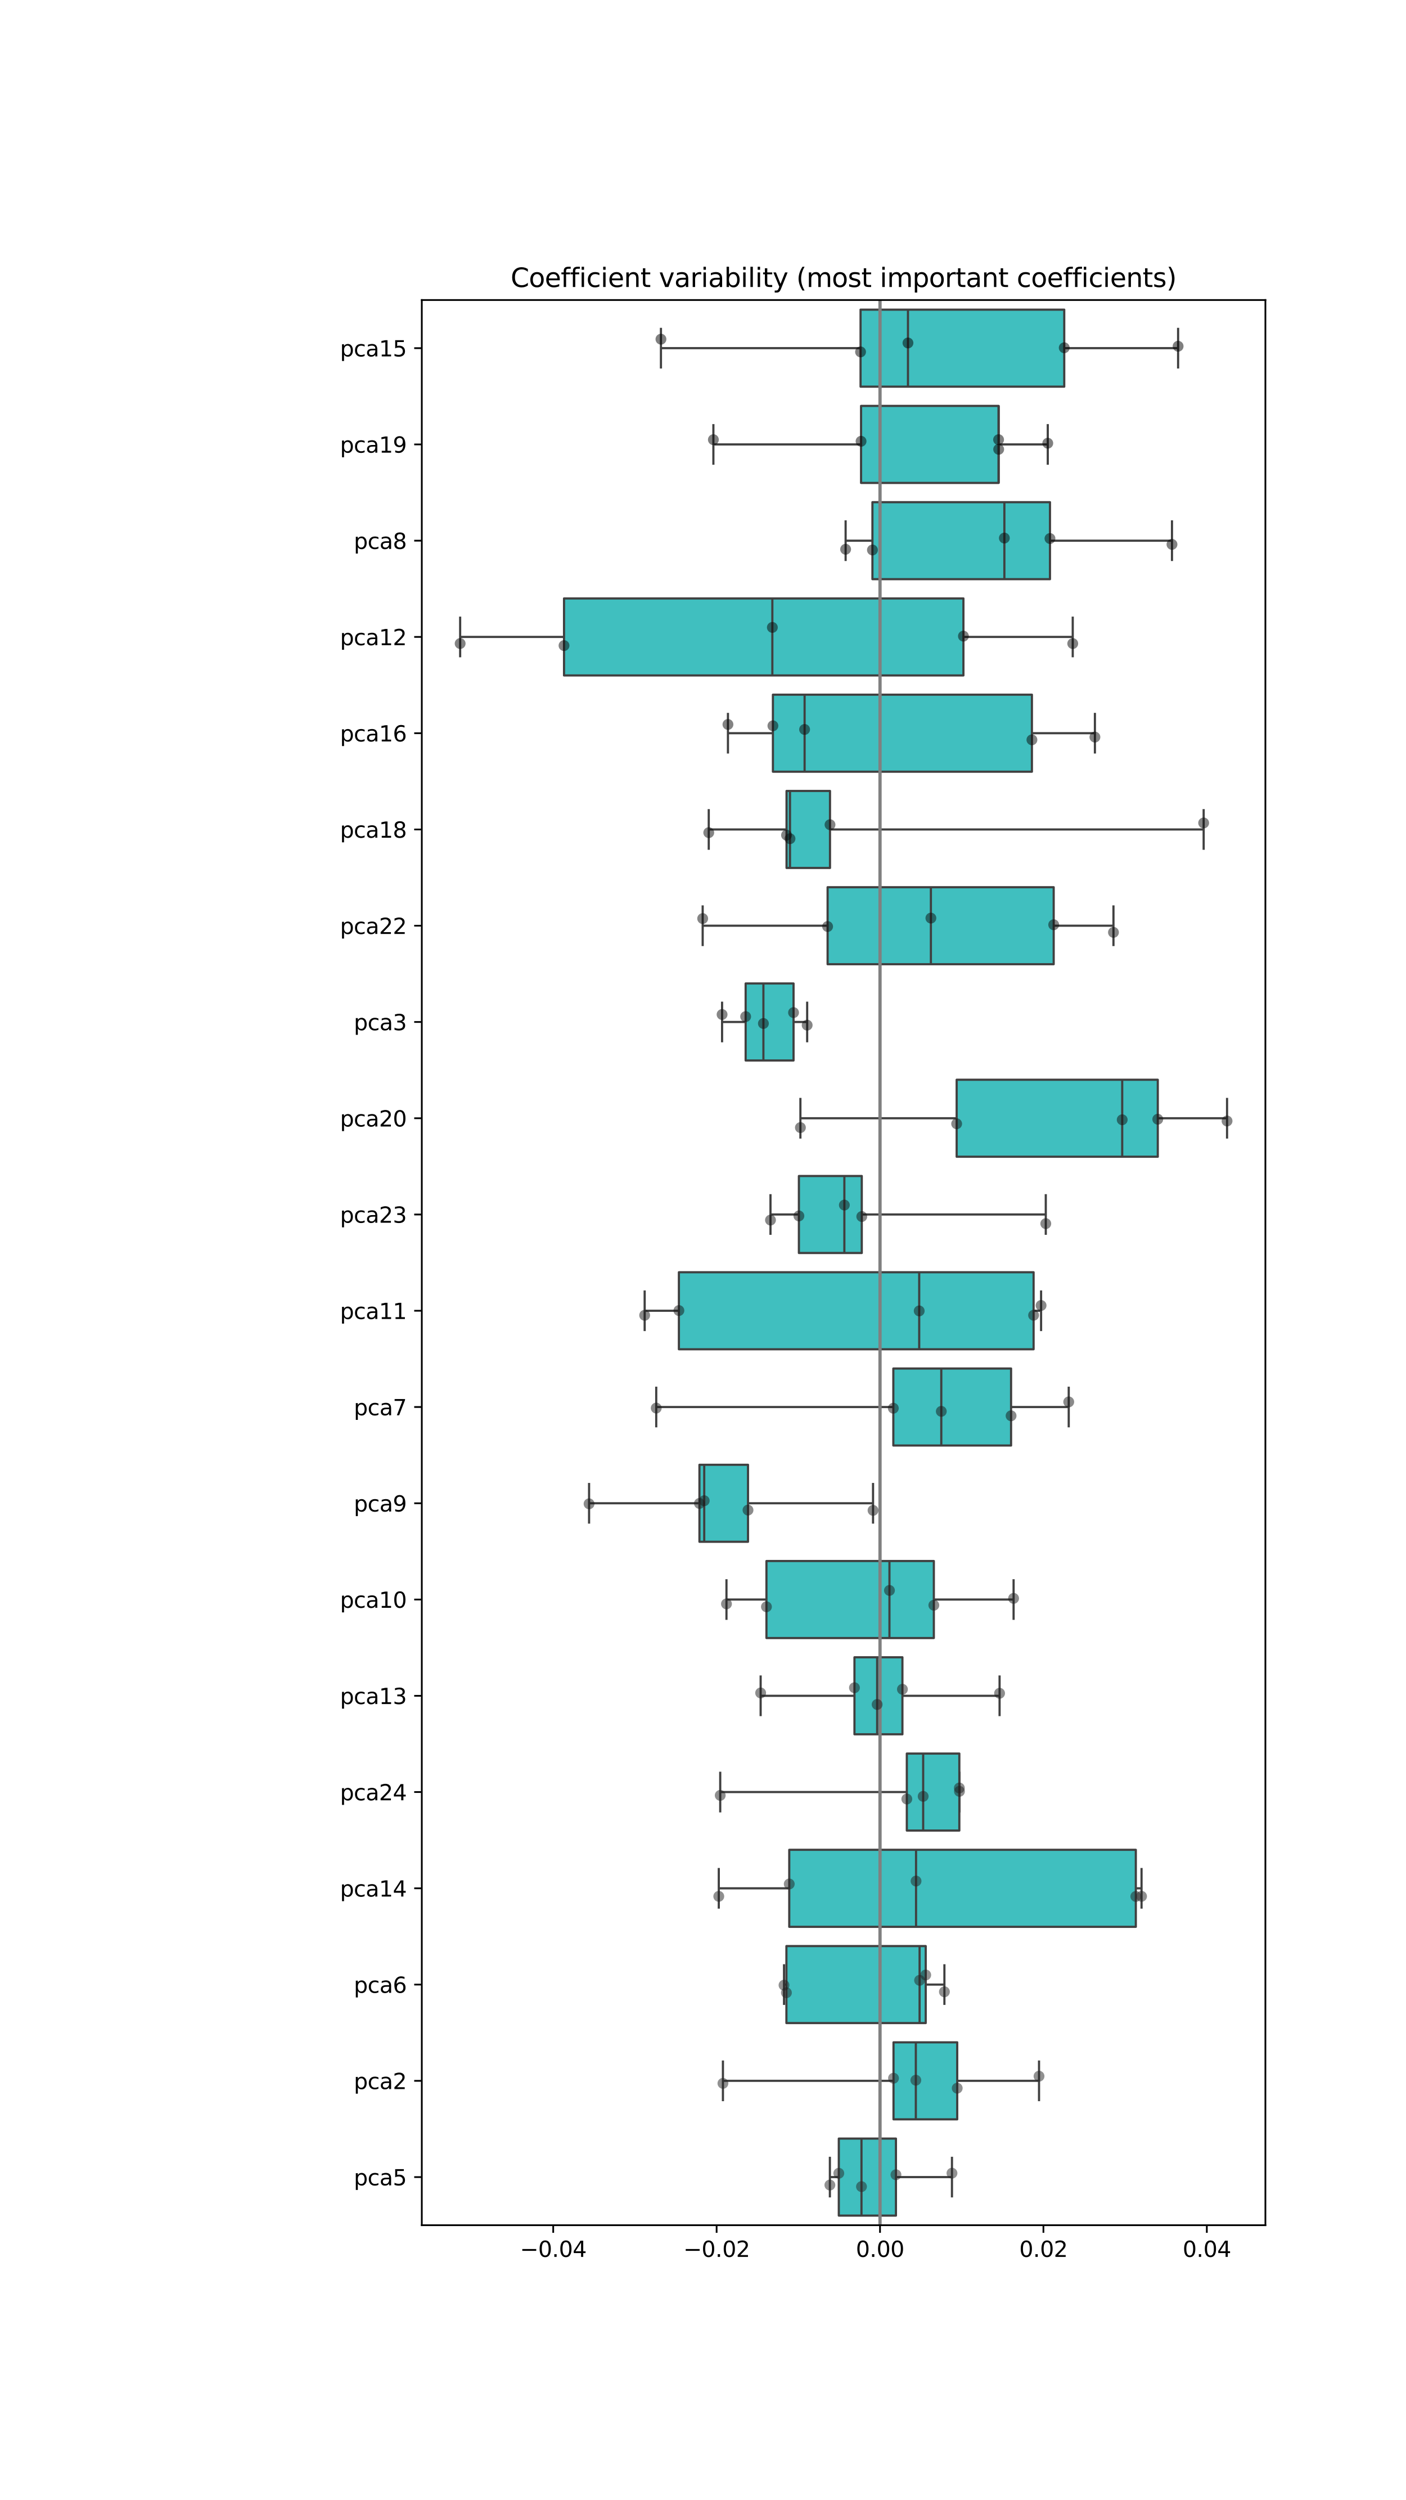 <?xml version="1.0" encoding="utf-8" standalone="no"?>
<!DOCTYPE svg PUBLIC "-//W3C//DTD SVG 1.1//EN"
  "http://www.w3.org/Graphics/SVG/1.1/DTD/svg11.dtd">
<svg xmlns:xlink="http://www.w3.org/1999/xlink" width="648pt" height="1152pt" viewBox="0 0 648 1152" xmlns="http://www.w3.org/2000/svg" version="1.1">
 <defs>
  <style type="text/css">*{stroke-linejoin: round; stroke-linecap: butt}</style>
 </defs>
 <g id="figure_1">
  <g id="patch_1">
   <path d="M 0 1152 
L 648 1152 
L 648 0 
L 0 0 
z
" style="fill: #ffffff"/>
  </g>
  <g id="axes_1">
   <g id="patch_2">
    <path d="M 194.4 1025.28 
L 583.2 1025.28 
L 583.2 138.24 
L 194.4 138.24 
z
" style="fill: #ffffff"/>
   </g>
   <g id="matplotlib.axis_1">
    <g id="xtick_1">
     <g id="line2d_1">
      <defs>
       <path id="mff07b0ce1c" d="M 0 0 
L 0 3.5 
" style="stroke: #000000; stroke-width: 0.8"/>
      </defs>
      <g>
       <use xlink:href="#mff07b0ce1c" x="254.965" y="1025.28" style="stroke: #000000; stroke-width: 0.8"/>
      </g>
     </g>
     <g id="text_1">
      <!-- −0.04 -->
      <g transform="translate(239.643 1039.878) scale(0.1 -0.1)">
       <defs>
        <path id="DejaVuSans-2212" d="M 678 2272 
L 4684 2272 
L 4684 1741 
L 678 1741 
L 678 2272 
z
" transform="scale(0.016)"/>
        <path id="DejaVuSans-30" d="M 2034 4250 
Q 1547 4250 1301 3770 
Q 1056 3291 1056 2328 
Q 1056 1369 1301 889 
Q 1547 409 2034 409 
Q 2525 409 2770 889 
Q 3016 1369 3016 2328 
Q 3016 3291 2770 3770 
Q 2525 4250 2034 4250 
z
M 2034 4750 
Q 2819 4750 3233 4129 
Q 3647 3509 3647 2328 
Q 3647 1150 3233 529 
Q 2819 -91 2034 -91 
Q 1250 -91 836 529 
Q 422 1150 422 2328 
Q 422 3509 836 4129 
Q 1250 4750 2034 4750 
z
" transform="scale(0.016)"/>
        <path id="DejaVuSans-2e" d="M 684 794 
L 1344 794 
L 1344 0 
L 684 0 
L 684 794 
z
" transform="scale(0.016)"/>
        <path id="DejaVuSans-34" d="M 2419 4116 
L 825 1625 
L 2419 1625 
L 2419 4116 
z
M 2253 4666 
L 3047 4666 
L 3047 1625 
L 3713 1625 
L 3713 1100 
L 3047 1100 
L 3047 0 
L 2419 0 
L 2419 1100 
L 313 1100 
L 313 1709 
L 2253 4666 
z
" transform="scale(0.016)"/>
       </defs>
       <use xlink:href="#DejaVuSans-2212"/>
       <use xlink:href="#DejaVuSans-30" x="83.789"/>
       <use xlink:href="#DejaVuSans-2e" x="147.412"/>
       <use xlink:href="#DejaVuSans-30" x="179.199"/>
       <use xlink:href="#DejaVuSans-34" x="242.822"/>
      </g>
     </g>
    </g>
    <g id="xtick_2">
     <g id="line2d_2">
      <g>
       <use xlink:href="#mff07b0ce1c" x="330.275" y="1025.28" style="stroke: #000000; stroke-width: 0.8"/>
      </g>
     </g>
     <g id="text_2">
      <!-- −0.02 -->
      <g transform="translate(314.953 1039.878) scale(0.1 -0.1)">
       <defs>
        <path id="DejaVuSans-32" d="M 1228 531 
L 3431 531 
L 3431 0 
L 469 0 
L 469 531 
Q 828 903 1448 1529 
Q 2069 2156 2228 2338 
Q 2531 2678 2651 2914 
Q 2772 3150 2772 3378 
Q 2772 3750 2511 3984 
Q 2250 4219 1831 4219 
Q 1534 4219 1204 4116 
Q 875 4013 500 3803 
L 500 4441 
Q 881 4594 1212 4672 
Q 1544 4750 1819 4750 
Q 2544 4750 2975 4387 
Q 3406 4025 3406 3419 
Q 3406 3131 3298 2873 
Q 3191 2616 2906 2266 
Q 2828 2175 2409 1742 
Q 1991 1309 1228 531 
z
" transform="scale(0.016)"/>
       </defs>
       <use xlink:href="#DejaVuSans-2212"/>
       <use xlink:href="#DejaVuSans-30" x="83.789"/>
       <use xlink:href="#DejaVuSans-2e" x="147.412"/>
       <use xlink:href="#DejaVuSans-30" x="179.199"/>
       <use xlink:href="#DejaVuSans-32" x="242.822"/>
      </g>
     </g>
    </g>
    <g id="xtick_3">
     <g id="line2d_3">
      <g>
       <use xlink:href="#mff07b0ce1c" x="405.585" y="1025.28" style="stroke: #000000; stroke-width: 0.8"/>
      </g>
     </g>
     <g id="text_3">
      <!-- 0.00 -->
      <g transform="translate(394.452 1039.878) scale(0.1 -0.1)">
       <use xlink:href="#DejaVuSans-30"/>
       <use xlink:href="#DejaVuSans-2e" x="63.623"/>
       <use xlink:href="#DejaVuSans-30" x="95.41"/>
       <use xlink:href="#DejaVuSans-30" x="159.033"/>
      </g>
     </g>
    </g>
    <g id="xtick_4">
     <g id="line2d_4">
      <g>
       <use xlink:href="#mff07b0ce1c" x="480.895" y="1025.28" style="stroke: #000000; stroke-width: 0.8"/>
      </g>
     </g>
     <g id="text_4">
      <!-- 0.02 -->
      <g transform="translate(469.762 1039.878) scale(0.1 -0.1)">
       <use xlink:href="#DejaVuSans-30"/>
       <use xlink:href="#DejaVuSans-2e" x="63.623"/>
       <use xlink:href="#DejaVuSans-30" x="95.41"/>
       <use xlink:href="#DejaVuSans-32" x="159.033"/>
      </g>
     </g>
    </g>
    <g id="xtick_5">
     <g id="line2d_5">
      <g>
       <use xlink:href="#mff07b0ce1c" x="556.205" y="1025.28" style="stroke: #000000; stroke-width: 0.8"/>
      </g>
     </g>
     <g id="text_5">
      <!-- 0.04 -->
      <g transform="translate(545.072 1039.878) scale(0.1 -0.1)">
       <use xlink:href="#DejaVuSans-30"/>
       <use xlink:href="#DejaVuSans-2e" x="63.623"/>
       <use xlink:href="#DejaVuSans-30" x="95.41"/>
       <use xlink:href="#DejaVuSans-34" x="159.033"/>
      </g>
     </g>
    </g>
   </g>
   <g id="matplotlib.axis_2">
    <g id="ytick_1">
     <g id="line2d_6">
      <defs>
       <path id="m2cca50caf4" d="M 0 0 
L -3.5 0 
" style="stroke: #000000; stroke-width: 0.8"/>
      </defs>
      <g>
       <use xlink:href="#m2cca50caf4" x="194.4" y="160.416" style="stroke: #000000; stroke-width: 0.8"/>
      </g>
     </g>
     <g id="text_6">
      <!-- pca15 -->
      <g transform="translate(156.7 164.215) scale(0.1 -0.1)">
       <defs>
        <path id="DejaVuSans-70" d="M 1159 525 
L 1159 -1331 
L 581 -1331 
L 581 3500 
L 1159 3500 
L 1159 2969 
Q 1341 3281 1617 3432 
Q 1894 3584 2278 3584 
Q 2916 3584 3314 3078 
Q 3713 2572 3713 1747 
Q 3713 922 3314 415 
Q 2916 -91 2278 -91 
Q 1894 -91 1617 61 
Q 1341 213 1159 525 
z
M 3116 1747 
Q 3116 2381 2855 2742 
Q 2594 3103 2138 3103 
Q 1681 3103 1420 2742 
Q 1159 2381 1159 1747 
Q 1159 1113 1420 752 
Q 1681 391 2138 391 
Q 2594 391 2855 752 
Q 3116 1113 3116 1747 
z
" transform="scale(0.016)"/>
        <path id="DejaVuSans-63" d="M 3122 3366 
L 3122 2828 
Q 2878 2963 2633 3030 
Q 2388 3097 2138 3097 
Q 1578 3097 1268 2742 
Q 959 2388 959 1747 
Q 959 1106 1268 751 
Q 1578 397 2138 397 
Q 2388 397 2633 464 
Q 2878 531 3122 666 
L 3122 134 
Q 2881 22 2623 -34 
Q 2366 -91 2075 -91 
Q 1284 -91 818 406 
Q 353 903 353 1747 
Q 353 2603 823 3093 
Q 1294 3584 2113 3584 
Q 2378 3584 2631 3529 
Q 2884 3475 3122 3366 
z
" transform="scale(0.016)"/>
        <path id="DejaVuSans-61" d="M 2194 1759 
Q 1497 1759 1228 1600 
Q 959 1441 959 1056 
Q 959 750 1161 570 
Q 1363 391 1709 391 
Q 2188 391 2477 730 
Q 2766 1069 2766 1631 
L 2766 1759 
L 2194 1759 
z
M 3341 1997 
L 3341 0 
L 2766 0 
L 2766 531 
Q 2569 213 2275 61 
Q 1981 -91 1556 -91 
Q 1019 -91 701 211 
Q 384 513 384 1019 
Q 384 1609 779 1909 
Q 1175 2209 1959 2209 
L 2766 2209 
L 2766 2266 
Q 2766 2663 2505 2880 
Q 2244 3097 1772 3097 
Q 1472 3097 1187 3025 
Q 903 2953 641 2809 
L 641 3341 
Q 956 3463 1253 3523 
Q 1550 3584 1831 3584 
Q 2591 3584 2966 3190 
Q 3341 2797 3341 1997 
z
" transform="scale(0.016)"/>
        <path id="DejaVuSans-31" d="M 794 531 
L 1825 531 
L 1825 4091 
L 703 3866 
L 703 4441 
L 1819 4666 
L 2450 4666 
L 2450 531 
L 3481 531 
L 3481 0 
L 794 0 
L 794 531 
z
" transform="scale(0.016)"/>
        <path id="DejaVuSans-35" d="M 691 4666 
L 3169 4666 
L 3169 4134 
L 1269 4134 
L 1269 2991 
Q 1406 3038 1543 3061 
Q 1681 3084 1819 3084 
Q 2600 3084 3056 2656 
Q 3513 2228 3513 1497 
Q 3513 744 3044 326 
Q 2575 -91 1722 -91 
Q 1428 -91 1123 -41 
Q 819 9 494 109 
L 494 744 
Q 775 591 1075 516 
Q 1375 441 1709 441 
Q 2250 441 2565 725 
Q 2881 1009 2881 1497 
Q 2881 1984 2565 2268 
Q 2250 2553 1709 2553 
Q 1456 2553 1204 2497 
Q 953 2441 691 2322 
L 691 4666 
z
" transform="scale(0.016)"/>
       </defs>
       <use xlink:href="#DejaVuSans-70"/>
       <use xlink:href="#DejaVuSans-63" x="63.477"/>
       <use xlink:href="#DejaVuSans-61" x="118.457"/>
       <use xlink:href="#DejaVuSans-31" x="179.736"/>
       <use xlink:href="#DejaVuSans-35" x="243.359"/>
      </g>
     </g>
    </g>
    <g id="ytick_2">
     <g id="line2d_7">
      <g>
       <use xlink:href="#m2cca50caf4" x="194.4" y="204.768" style="stroke: #000000; stroke-width: 0.8"/>
      </g>
     </g>
     <g id="text_7">
      <!-- pca19 -->
      <g transform="translate(156.7 208.567) scale(0.1 -0.1)">
       <defs>
        <path id="DejaVuSans-39" d="M 703 97 
L 703 672 
Q 941 559 1184 500 
Q 1428 441 1663 441 
Q 2288 441 2617 861 
Q 2947 1281 2994 2138 
Q 2813 1869 2534 1725 
Q 2256 1581 1919 1581 
Q 1219 1581 811 2004 
Q 403 2428 403 3163 
Q 403 3881 828 4315 
Q 1253 4750 1959 4750 
Q 2769 4750 3195 4129 
Q 3622 3509 3622 2328 
Q 3622 1225 3098 567 
Q 2575 -91 1691 -91 
Q 1453 -91 1209 -44 
Q 966 3 703 97 
z
M 1959 2075 
Q 2384 2075 2632 2365 
Q 2881 2656 2881 3163 
Q 2881 3666 2632 3958 
Q 2384 4250 1959 4250 
Q 1534 4250 1286 3958 
Q 1038 3666 1038 3163 
Q 1038 2656 1286 2365 
Q 1534 2075 1959 2075 
z
" transform="scale(0.016)"/>
       </defs>
       <use xlink:href="#DejaVuSans-70"/>
       <use xlink:href="#DejaVuSans-63" x="63.477"/>
       <use xlink:href="#DejaVuSans-61" x="118.457"/>
       <use xlink:href="#DejaVuSans-31" x="179.736"/>
       <use xlink:href="#DejaVuSans-39" x="243.359"/>
      </g>
     </g>
    </g>
    <g id="ytick_3">
     <g id="line2d_8">
      <g>
       <use xlink:href="#m2cca50caf4" x="194.4" y="249.12" style="stroke: #000000; stroke-width: 0.8"/>
      </g>
     </g>
     <g id="text_8">
      <!-- pca8 -->
      <g transform="translate(163.062 252.919) scale(0.1 -0.1)">
       <defs>
        <path id="DejaVuSans-38" d="M 2034 2216 
Q 1584 2216 1326 1975 
Q 1069 1734 1069 1313 
Q 1069 891 1326 650 
Q 1584 409 2034 409 
Q 2484 409 2743 651 
Q 3003 894 3003 1313 
Q 3003 1734 2745 1975 
Q 2488 2216 2034 2216 
z
M 1403 2484 
Q 997 2584 770 2862 
Q 544 3141 544 3541 
Q 544 4100 942 4425 
Q 1341 4750 2034 4750 
Q 2731 4750 3128 4425 
Q 3525 4100 3525 3541 
Q 3525 3141 3298 2862 
Q 3072 2584 2669 2484 
Q 3125 2378 3379 2068 
Q 3634 1759 3634 1313 
Q 3634 634 3220 271 
Q 2806 -91 2034 -91 
Q 1263 -91 848 271 
Q 434 634 434 1313 
Q 434 1759 690 2068 
Q 947 2378 1403 2484 
z
M 1172 3481 
Q 1172 3119 1398 2916 
Q 1625 2713 2034 2713 
Q 2441 2713 2670 2916 
Q 2900 3119 2900 3481 
Q 2900 3844 2670 4047 
Q 2441 4250 2034 4250 
Q 1625 4250 1398 4047 
Q 1172 3844 1172 3481 
z
" transform="scale(0.016)"/>
       </defs>
       <use xlink:href="#DejaVuSans-70"/>
       <use xlink:href="#DejaVuSans-63" x="63.477"/>
       <use xlink:href="#DejaVuSans-61" x="118.457"/>
       <use xlink:href="#DejaVuSans-38" x="179.736"/>
      </g>
     </g>
    </g>
    <g id="ytick_4">
     <g id="line2d_9">
      <g>
       <use xlink:href="#m2cca50caf4" x="194.4" y="293.472" style="stroke: #000000; stroke-width: 0.8"/>
      </g>
     </g>
     <g id="text_9">
      <!-- pca12 -->
      <g transform="translate(156.7 297.271) scale(0.1 -0.1)">
       <use xlink:href="#DejaVuSans-70"/>
       <use xlink:href="#DejaVuSans-63" x="63.477"/>
       <use xlink:href="#DejaVuSans-61" x="118.457"/>
       <use xlink:href="#DejaVuSans-31" x="179.736"/>
       <use xlink:href="#DejaVuSans-32" x="243.359"/>
      </g>
     </g>
    </g>
    <g id="ytick_5">
     <g id="line2d_10">
      <g>
       <use xlink:href="#m2cca50caf4" x="194.4" y="337.824" style="stroke: #000000; stroke-width: 0.8"/>
      </g>
     </g>
     <g id="text_10">
      <!-- pca16 -->
      <g transform="translate(156.7 341.623) scale(0.1 -0.1)">
       <defs>
        <path id="DejaVuSans-36" d="M 2113 2584 
Q 1688 2584 1439 2293 
Q 1191 2003 1191 1497 
Q 1191 994 1439 701 
Q 1688 409 2113 409 
Q 2538 409 2786 701 
Q 3034 994 3034 1497 
Q 3034 2003 2786 2293 
Q 2538 2584 2113 2584 
z
M 3366 4563 
L 3366 3988 
Q 3128 4100 2886 4159 
Q 2644 4219 2406 4219 
Q 1781 4219 1451 3797 
Q 1122 3375 1075 2522 
Q 1259 2794 1537 2939 
Q 1816 3084 2150 3084 
Q 2853 3084 3261 2657 
Q 3669 2231 3669 1497 
Q 3669 778 3244 343 
Q 2819 -91 2113 -91 
Q 1303 -91 875 529 
Q 447 1150 447 2328 
Q 447 3434 972 4092 
Q 1497 4750 2381 4750 
Q 2619 4750 2861 4703 
Q 3103 4656 3366 4563 
z
" transform="scale(0.016)"/>
       </defs>
       <use xlink:href="#DejaVuSans-70"/>
       <use xlink:href="#DejaVuSans-63" x="63.477"/>
       <use xlink:href="#DejaVuSans-61" x="118.457"/>
       <use xlink:href="#DejaVuSans-31" x="179.736"/>
       <use xlink:href="#DejaVuSans-36" x="243.359"/>
      </g>
     </g>
    </g>
    <g id="ytick_6">
     <g id="line2d_11">
      <g>
       <use xlink:href="#m2cca50caf4" x="194.4" y="382.176" style="stroke: #000000; stroke-width: 0.8"/>
      </g>
     </g>
     <g id="text_11">
      <!-- pca18 -->
      <g transform="translate(156.7 385.975) scale(0.1 -0.1)">
       <use xlink:href="#DejaVuSans-70"/>
       <use xlink:href="#DejaVuSans-63" x="63.477"/>
       <use xlink:href="#DejaVuSans-61" x="118.457"/>
       <use xlink:href="#DejaVuSans-31" x="179.736"/>
       <use xlink:href="#DejaVuSans-38" x="243.359"/>
      </g>
     </g>
    </g>
    <g id="ytick_7">
     <g id="line2d_12">
      <g>
       <use xlink:href="#m2cca50caf4" x="194.4" y="426.528" style="stroke: #000000; stroke-width: 0.8"/>
      </g>
     </g>
     <g id="text_12">
      <!-- pca22 -->
      <g transform="translate(156.7 430.327) scale(0.1 -0.1)">
       <use xlink:href="#DejaVuSans-70"/>
       <use xlink:href="#DejaVuSans-63" x="63.477"/>
       <use xlink:href="#DejaVuSans-61" x="118.457"/>
       <use xlink:href="#DejaVuSans-32" x="179.736"/>
       <use xlink:href="#DejaVuSans-32" x="243.359"/>
      </g>
     </g>
    </g>
    <g id="ytick_8">
     <g id="line2d_13">
      <g>
       <use xlink:href="#m2cca50caf4" x="194.4" y="470.88" style="stroke: #000000; stroke-width: 0.8"/>
      </g>
     </g>
     <g id="text_13">
      <!-- pca3 -->
      <g transform="translate(163.062 474.679) scale(0.1 -0.1)">
       <defs>
        <path id="DejaVuSans-33" d="M 2597 2516 
Q 3050 2419 3304 2112 
Q 3559 1806 3559 1356 
Q 3559 666 3084 287 
Q 2609 -91 1734 -91 
Q 1441 -91 1130 -33 
Q 819 25 488 141 
L 488 750 
Q 750 597 1062 519 
Q 1375 441 1716 441 
Q 2309 441 2620 675 
Q 2931 909 2931 1356 
Q 2931 1769 2642 2001 
Q 2353 2234 1838 2234 
L 1294 2234 
L 1294 2753 
L 1863 2753 
Q 2328 2753 2575 2939 
Q 2822 3125 2822 3475 
Q 2822 3834 2567 4026 
Q 2313 4219 1838 4219 
Q 1578 4219 1281 4162 
Q 984 4106 628 3988 
L 628 4550 
Q 988 4650 1302 4700 
Q 1616 4750 1894 4750 
Q 2613 4750 3031 4423 
Q 3450 4097 3450 3541 
Q 3450 3153 3228 2886 
Q 3006 2619 2597 2516 
z
" transform="scale(0.016)"/>
       </defs>
       <use xlink:href="#DejaVuSans-70"/>
       <use xlink:href="#DejaVuSans-63" x="63.477"/>
       <use xlink:href="#DejaVuSans-61" x="118.457"/>
       <use xlink:href="#DejaVuSans-33" x="179.736"/>
      </g>
     </g>
    </g>
    <g id="ytick_9">
     <g id="line2d_14">
      <g>
       <use xlink:href="#m2cca50caf4" x="194.4" y="515.232" style="stroke: #000000; stroke-width: 0.8"/>
      </g>
     </g>
     <g id="text_14">
      <!-- pca20 -->
      <g transform="translate(156.7 519.031) scale(0.1 -0.1)">
       <use xlink:href="#DejaVuSans-70"/>
       <use xlink:href="#DejaVuSans-63" x="63.477"/>
       <use xlink:href="#DejaVuSans-61" x="118.457"/>
       <use xlink:href="#DejaVuSans-32" x="179.736"/>
       <use xlink:href="#DejaVuSans-30" x="243.359"/>
      </g>
     </g>
    </g>
    <g id="ytick_10">
     <g id="line2d_15">
      <g>
       <use xlink:href="#m2cca50caf4" x="194.4" y="559.584" style="stroke: #000000; stroke-width: 0.8"/>
      </g>
     </g>
     <g id="text_15">
      <!-- pca23 -->
      <g transform="translate(156.7 563.383) scale(0.1 -0.1)">
       <use xlink:href="#DejaVuSans-70"/>
       <use xlink:href="#DejaVuSans-63" x="63.477"/>
       <use xlink:href="#DejaVuSans-61" x="118.457"/>
       <use xlink:href="#DejaVuSans-32" x="179.736"/>
       <use xlink:href="#DejaVuSans-33" x="243.359"/>
      </g>
     </g>
    </g>
    <g id="ytick_11">
     <g id="line2d_16">
      <g>
       <use xlink:href="#m2cca50caf4" x="194.4" y="603.936" style="stroke: #000000; stroke-width: 0.8"/>
      </g>
     </g>
     <g id="text_16">
      <!-- pca11 -->
      <g transform="translate(156.7 607.735) scale(0.1 -0.1)">
       <use xlink:href="#DejaVuSans-70"/>
       <use xlink:href="#DejaVuSans-63" x="63.477"/>
       <use xlink:href="#DejaVuSans-61" x="118.457"/>
       <use xlink:href="#DejaVuSans-31" x="179.736"/>
       <use xlink:href="#DejaVuSans-31" x="243.359"/>
      </g>
     </g>
    </g>
    <g id="ytick_12">
     <g id="line2d_17">
      <g>
       <use xlink:href="#m2cca50caf4" x="194.4" y="648.288" style="stroke: #000000; stroke-width: 0.8"/>
      </g>
     </g>
     <g id="text_17">
      <!-- pca7 -->
      <g transform="translate(163.062 652.087) scale(0.1 -0.1)">
       <defs>
        <path id="DejaVuSans-37" d="M 525 4666 
L 3525 4666 
L 3525 4397 
L 1831 0 
L 1172 0 
L 2766 4134 
L 525 4134 
L 525 4666 
z
" transform="scale(0.016)"/>
       </defs>
       <use xlink:href="#DejaVuSans-70"/>
       <use xlink:href="#DejaVuSans-63" x="63.477"/>
       <use xlink:href="#DejaVuSans-61" x="118.457"/>
       <use xlink:href="#DejaVuSans-37" x="179.736"/>
      </g>
     </g>
    </g>
    <g id="ytick_13">
     <g id="line2d_18">
      <g>
       <use xlink:href="#m2cca50caf4" x="194.4" y="692.64" style="stroke: #000000; stroke-width: 0.8"/>
      </g>
     </g>
     <g id="text_18">
      <!-- pca9 -->
      <g transform="translate(163.062 696.439) scale(0.1 -0.1)">
       <use xlink:href="#DejaVuSans-70"/>
       <use xlink:href="#DejaVuSans-63" x="63.477"/>
       <use xlink:href="#DejaVuSans-61" x="118.457"/>
       <use xlink:href="#DejaVuSans-39" x="179.736"/>
      </g>
     </g>
    </g>
    <g id="ytick_14">
     <g id="line2d_19">
      <g>
       <use xlink:href="#m2cca50caf4" x="194.4" y="736.992" style="stroke: #000000; stroke-width: 0.8"/>
      </g>
     </g>
     <g id="text_19">
      <!-- pca10 -->
      <g transform="translate(156.7 740.791) scale(0.1 -0.1)">
       <use xlink:href="#DejaVuSans-70"/>
       <use xlink:href="#DejaVuSans-63" x="63.477"/>
       <use xlink:href="#DejaVuSans-61" x="118.457"/>
       <use xlink:href="#DejaVuSans-31" x="179.736"/>
       <use xlink:href="#DejaVuSans-30" x="243.359"/>
      </g>
     </g>
    </g>
    <g id="ytick_15">
     <g id="line2d_20">
      <g>
       <use xlink:href="#m2cca50caf4" x="194.4" y="781.344" style="stroke: #000000; stroke-width: 0.8"/>
      </g>
     </g>
     <g id="text_20">
      <!-- pca13 -->
      <g transform="translate(156.7 785.143) scale(0.1 -0.1)">
       <use xlink:href="#DejaVuSans-70"/>
       <use xlink:href="#DejaVuSans-63" x="63.477"/>
       <use xlink:href="#DejaVuSans-61" x="118.457"/>
       <use xlink:href="#DejaVuSans-31" x="179.736"/>
       <use xlink:href="#DejaVuSans-33" x="243.359"/>
      </g>
     </g>
    </g>
    <g id="ytick_16">
     <g id="line2d_21">
      <g>
       <use xlink:href="#m2cca50caf4" x="194.4" y="825.696" style="stroke: #000000; stroke-width: 0.8"/>
      </g>
     </g>
     <g id="text_21">
      <!-- pca24 -->
      <g transform="translate(156.7 829.495) scale(0.1 -0.1)">
       <use xlink:href="#DejaVuSans-70"/>
       <use xlink:href="#DejaVuSans-63" x="63.477"/>
       <use xlink:href="#DejaVuSans-61" x="118.457"/>
       <use xlink:href="#DejaVuSans-32" x="179.736"/>
       <use xlink:href="#DejaVuSans-34" x="243.359"/>
      </g>
     </g>
    </g>
    <g id="ytick_17">
     <g id="line2d_22">
      <g>
       <use xlink:href="#m2cca50caf4" x="194.4" y="870.048" style="stroke: #000000; stroke-width: 0.8"/>
      </g>
     </g>
     <g id="text_22">
      <!-- pca14 -->
      <g transform="translate(156.7 873.847) scale(0.1 -0.1)">
       <use xlink:href="#DejaVuSans-70"/>
       <use xlink:href="#DejaVuSans-63" x="63.477"/>
       <use xlink:href="#DejaVuSans-61" x="118.457"/>
       <use xlink:href="#DejaVuSans-31" x="179.736"/>
       <use xlink:href="#DejaVuSans-34" x="243.359"/>
      </g>
     </g>
    </g>
    <g id="ytick_18">
     <g id="line2d_23">
      <g>
       <use xlink:href="#m2cca50caf4" x="194.4" y="914.4" style="stroke: #000000; stroke-width: 0.8"/>
      </g>
     </g>
     <g id="text_23">
      <!-- pca6 -->
      <g transform="translate(163.062 918.199) scale(0.1 -0.1)">
       <use xlink:href="#DejaVuSans-70"/>
       <use xlink:href="#DejaVuSans-63" x="63.477"/>
       <use xlink:href="#DejaVuSans-61" x="118.457"/>
       <use xlink:href="#DejaVuSans-36" x="179.736"/>
      </g>
     </g>
    </g>
    <g id="ytick_19">
     <g id="line2d_24">
      <g>
       <use xlink:href="#m2cca50caf4" x="194.4" y="958.752" style="stroke: #000000; stroke-width: 0.8"/>
      </g>
     </g>
     <g id="text_24">
      <!-- pca2 -->
      <g transform="translate(163.062 962.551) scale(0.1 -0.1)">
       <use xlink:href="#DejaVuSans-70"/>
       <use xlink:href="#DejaVuSans-63" x="63.477"/>
       <use xlink:href="#DejaVuSans-61" x="118.457"/>
       <use xlink:href="#DejaVuSans-32" x="179.736"/>
      </g>
     </g>
    </g>
    <g id="ytick_20">
     <g id="line2d_25">
      <g>
       <use xlink:href="#m2cca50caf4" x="194.4" y="1003.104" style="stroke: #000000; stroke-width: 0.8"/>
      </g>
     </g>
     <g id="text_25">
      <!-- pca5 -->
      <g transform="translate(163.062 1006.903) scale(0.1 -0.1)">
       <use xlink:href="#DejaVuSans-70"/>
       <use xlink:href="#DejaVuSans-63" x="63.477"/>
       <use xlink:href="#DejaVuSans-61" x="118.457"/>
       <use xlink:href="#DejaVuSans-35" x="179.736"/>
      </g>
     </g>
    </g>
   </g>
   <g id="patch_3">
    <path d="M 396.615 142.675 
L 396.615 178.157 
L 490.49 178.157 
L 490.49 142.675 
L 396.615 142.675 
z
" clip-path="url(#pdffa4838ee)" style="fill: #40bfbf; stroke: #404040; stroke-linejoin: miter"/>
   </g>
   <g id="line2d_26">
    <path d="M 396.615 160.416 
L 304.617 160.416 
" clip-path="url(#pdffa4838ee)" style="fill: none; stroke: #404040"/>
   </g>
   <g id="line2d_27">
    <path d="M 490.49 160.416 
L 542.968 160.416 
" clip-path="url(#pdffa4838ee)" style="fill: none; stroke: #404040"/>
   </g>
   <g id="line2d_28">
    <path d="M 304.617 151.546 
L 304.617 169.286 
" clip-path="url(#pdffa4838ee)" style="fill: none; stroke: #404040; stroke-linecap: square"/>
   </g>
   <g id="line2d_29">
    <path d="M 542.968 151.546 
L 542.968 169.286 
" clip-path="url(#pdffa4838ee)" style="fill: none; stroke: #404040; stroke-linecap: square"/>
   </g>
   <g id="line2d_30"/>
   <g id="patch_4">
    <path d="M 396.847 187.027 
L 396.847 222.509 
L 460.273 222.509 
L 460.273 187.027 
L 396.847 187.027 
z
" clip-path="url(#pdffa4838ee)" style="fill: #40bfbf; stroke: #404040; stroke-linejoin: miter"/>
   </g>
   <g id="line2d_31">
    <path d="M 396.847 204.768 
L 328.785 204.768 
" clip-path="url(#pdffa4838ee)" style="fill: none; stroke: #404040"/>
   </g>
   <g id="line2d_32">
    <path d="M 460.273 204.768 
L 482.896 204.768 
" clip-path="url(#pdffa4838ee)" style="fill: none; stroke: #404040"/>
   </g>
   <g id="line2d_33">
    <path d="M 328.785 195.898 
L 328.785 213.638 
" clip-path="url(#pdffa4838ee)" style="fill: none; stroke: #404040; stroke-linecap: square"/>
   </g>
   <g id="line2d_34">
    <path d="M 482.896 195.898 
L 482.896 213.638 
" clip-path="url(#pdffa4838ee)" style="fill: none; stroke: #404040; stroke-linecap: square"/>
   </g>
   <g id="line2d_35"/>
   <g id="patch_5">
    <path d="M 402.088 231.379 
L 402.088 266.861 
L 483.913 266.861 
L 483.913 231.379 
L 402.088 231.379 
z
" clip-path="url(#pdffa4838ee)" style="fill: #40bfbf; stroke: #404040; stroke-linejoin: miter"/>
   </g>
   <g id="line2d_36">
    <path d="M 402.088 249.12 
L 389.732 249.12 
" clip-path="url(#pdffa4838ee)" style="fill: none; stroke: #404040"/>
   </g>
   <g id="line2d_37">
    <path d="M 483.913 249.12 
L 540.145 249.12 
" clip-path="url(#pdffa4838ee)" style="fill: none; stroke: #404040"/>
   </g>
   <g id="line2d_38">
    <path d="M 389.732 240.25 
L 389.732 257.99 
" clip-path="url(#pdffa4838ee)" style="fill: none; stroke: #404040; stroke-linecap: square"/>
   </g>
   <g id="line2d_39">
    <path d="M 540.145 240.25 
L 540.145 257.99 
" clip-path="url(#pdffa4838ee)" style="fill: none; stroke: #404040; stroke-linecap: square"/>
   </g>
   <g id="line2d_40"/>
   <g id="patch_6">
    <path d="M 259.949 275.731 
L 259.949 311.213 
L 444.024 311.213 
L 444.024 275.731 
L 259.949 275.731 
z
" clip-path="url(#pdffa4838ee)" style="fill: #40bfbf; stroke: #404040; stroke-linejoin: miter"/>
   </g>
   <g id="line2d_41">
    <path d="M 259.949 293.472 
L 212.073 293.472 
" clip-path="url(#pdffa4838ee)" style="fill: none; stroke: #404040"/>
   </g>
   <g id="line2d_42">
    <path d="M 444.024 293.472 
L 494.406 293.472 
" clip-path="url(#pdffa4838ee)" style="fill: none; stroke: #404040"/>
   </g>
   <g id="line2d_43">
    <path d="M 212.073 284.602 
L 212.073 302.342 
" clip-path="url(#pdffa4838ee)" style="fill: none; stroke: #404040; stroke-linecap: square"/>
   </g>
   <g id="line2d_44">
    <path d="M 494.406 284.602 
L 494.406 302.342 
" clip-path="url(#pdffa4838ee)" style="fill: none; stroke: #404040; stroke-linecap: square"/>
   </g>
   <g id="line2d_45"/>
   <g id="patch_7">
    <path d="M 356.221 320.083 
L 356.221 355.565 
L 475.591 355.565 
L 475.591 320.083 
L 356.221 320.083 
z
" clip-path="url(#pdffa4838ee)" style="fill: #40bfbf; stroke: #404040; stroke-linejoin: miter"/>
   </g>
   <g id="line2d_46">
    <path d="M 356.221 337.824 
L 335.498 337.824 
" clip-path="url(#pdffa4838ee)" style="fill: none; stroke: #404040"/>
   </g>
   <g id="line2d_47">
    <path d="M 475.591 337.824 
L 504.625 337.824 
" clip-path="url(#pdffa4838ee)" style="fill: none; stroke: #404040"/>
   </g>
   <g id="line2d_48">
    <path d="M 335.498 328.954 
L 335.498 346.694 
" clip-path="url(#pdffa4838ee)" style="fill: none; stroke: #404040; stroke-linecap: square"/>
   </g>
   <g id="line2d_49">
    <path d="M 504.625 328.954 
L 504.625 346.694 
" clip-path="url(#pdffa4838ee)" style="fill: none; stroke: #404040; stroke-linecap: square"/>
   </g>
   <g id="line2d_50"/>
   <g id="patch_8">
    <path d="M 362.502 364.435 
L 362.502 399.917 
L 382.533 399.917 
L 382.533 364.435 
L 362.502 364.435 
z
" clip-path="url(#pdffa4838ee)" style="fill: #40bfbf; stroke: #404040; stroke-linejoin: miter"/>
   </g>
   <g id="line2d_51">
    <path d="M 362.502 382.176 
L 326.651 382.176 
" clip-path="url(#pdffa4838ee)" style="fill: none; stroke: #404040"/>
   </g>
   <g id="line2d_52">
    <path d="M 382.533 382.176 
L 554.745 382.176 
" clip-path="url(#pdffa4838ee)" style="fill: none; stroke: #404040"/>
   </g>
   <g id="line2d_53">
    <path d="M 326.651 373.306 
L 326.651 391.046 
" clip-path="url(#pdffa4838ee)" style="fill: none; stroke: #404040; stroke-linecap: square"/>
   </g>
   <g id="line2d_54">
    <path d="M 554.745 373.306 
L 554.745 391.046 
" clip-path="url(#pdffa4838ee)" style="fill: none; stroke: #404040; stroke-linecap: square"/>
   </g>
   <g id="line2d_55"/>
   <g id="patch_9">
    <path d="M 381.429 408.787 
L 381.429 444.269 
L 485.628 444.269 
L 485.628 408.787 
L 381.429 408.787 
z
" clip-path="url(#pdffa4838ee)" style="fill: #40bfbf; stroke: #404040; stroke-linejoin: miter"/>
   </g>
   <g id="line2d_56">
    <path d="M 381.429 426.528 
L 323.851 426.528 
" clip-path="url(#pdffa4838ee)" style="fill: none; stroke: #404040"/>
   </g>
   <g id="line2d_57">
    <path d="M 485.628 426.528 
L 513.176 426.528 
" clip-path="url(#pdffa4838ee)" style="fill: none; stroke: #404040"/>
   </g>
   <g id="line2d_58">
    <path d="M 323.851 417.658 
L 323.851 435.398 
" clip-path="url(#pdffa4838ee)" style="fill: none; stroke: #404040; stroke-linecap: square"/>
   </g>
   <g id="line2d_59">
    <path d="M 513.176 417.658 
L 513.176 435.398 
" clip-path="url(#pdffa4838ee)" style="fill: none; stroke: #404040; stroke-linecap: square"/>
   </g>
   <g id="line2d_60"/>
   <g id="patch_10">
    <path d="M 343.654 453.139 
L 343.654 488.621 
L 365.731 488.621 
L 365.731 453.139 
L 343.654 453.139 
z
" clip-path="url(#pdffa4838ee)" style="fill: #40bfbf; stroke: #404040; stroke-linejoin: miter"/>
   </g>
   <g id="line2d_61">
    <path d="M 343.654 470.88 
L 332.794 470.88 
" clip-path="url(#pdffa4838ee)" style="fill: none; stroke: #404040"/>
   </g>
   <g id="line2d_62">
    <path d="M 365.731 470.88 
L 372.009 470.88 
" clip-path="url(#pdffa4838ee)" style="fill: none; stroke: #404040"/>
   </g>
   <g id="line2d_63">
    <path d="M 332.794 462.01 
L 332.794 479.75 
" clip-path="url(#pdffa4838ee)" style="fill: none; stroke: #404040; stroke-linecap: square"/>
   </g>
   <g id="line2d_64">
    <path d="M 372.009 462.01 
L 372.009 479.75 
" clip-path="url(#pdffa4838ee)" style="fill: none; stroke: #404040; stroke-linecap: square"/>
   </g>
   <g id="line2d_65"/>
   <g id="patch_11">
    <path d="M 440.905 497.491 
L 440.905 532.973 
L 533.6 532.973 
L 533.6 497.491 
L 440.905 497.491 
z
" clip-path="url(#pdffa4838ee)" style="fill: #40bfbf; stroke: #404040; stroke-linejoin: miter"/>
   </g>
   <g id="line2d_66">
    <path d="M 440.905 515.232 
L 368.892 515.232 
" clip-path="url(#pdffa4838ee)" style="fill: none; stroke: #404040"/>
   </g>
   <g id="line2d_67">
    <path d="M 533.6 515.232 
L 565.527 515.232 
" clip-path="url(#pdffa4838ee)" style="fill: none; stroke: #404040"/>
   </g>
   <g id="line2d_68">
    <path d="M 368.892 506.362 
L 368.892 524.102 
" clip-path="url(#pdffa4838ee)" style="fill: none; stroke: #404040; stroke-linecap: square"/>
   </g>
   <g id="line2d_69">
    <path d="M 565.527 506.362 
L 565.527 524.102 
" clip-path="url(#pdffa4838ee)" style="fill: none; stroke: #404040; stroke-linecap: square"/>
   </g>
   <g id="line2d_70"/>
   <g id="patch_12">
    <path d="M 368.197 541.843 
L 368.197 577.325 
L 397.176 577.325 
L 397.176 541.843 
L 368.197 541.843 
z
" clip-path="url(#pdffa4838ee)" style="fill: #40bfbf; stroke: #404040; stroke-linejoin: miter"/>
   </g>
   <g id="line2d_71">
    <path d="M 368.197 559.584 
L 355.102 559.584 
" clip-path="url(#pdffa4838ee)" style="fill: none; stroke: #404040"/>
   </g>
   <g id="line2d_72">
    <path d="M 397.176 559.584 
L 481.981 559.584 
" clip-path="url(#pdffa4838ee)" style="fill: none; stroke: #404040"/>
   </g>
   <g id="line2d_73">
    <path d="M 355.102 550.714 
L 355.102 568.454 
" clip-path="url(#pdffa4838ee)" style="fill: none; stroke: #404040; stroke-linecap: square"/>
   </g>
   <g id="line2d_74">
    <path d="M 481.981 550.714 
L 481.981 568.454 
" clip-path="url(#pdffa4838ee)" style="fill: none; stroke: #404040; stroke-linecap: square"/>
   </g>
   <g id="line2d_75"/>
   <g id="patch_13">
    <path d="M 312.889 586.195 
L 312.889 621.677 
L 476.365 621.677 
L 476.365 586.195 
L 312.889 586.195 
z
" clip-path="url(#pdffa4838ee)" style="fill: #40bfbf; stroke: #404040; stroke-linejoin: miter"/>
   </g>
   <g id="line2d_76">
    <path d="M 312.889 603.936 
L 297.114 603.936 
" clip-path="url(#pdffa4838ee)" style="fill: none; stroke: #404040"/>
   </g>
   <g id="line2d_77">
    <path d="M 476.365 603.936 
L 479.816 603.936 
" clip-path="url(#pdffa4838ee)" style="fill: none; stroke: #404040"/>
   </g>
   <g id="line2d_78">
    <path d="M 297.114 595.066 
L 297.114 612.806 
" clip-path="url(#pdffa4838ee)" style="fill: none; stroke: #404040; stroke-linecap: square"/>
   </g>
   <g id="line2d_79">
    <path d="M 479.816 595.066 
L 479.816 612.806 
" clip-path="url(#pdffa4838ee)" style="fill: none; stroke: #404040; stroke-linecap: square"/>
   </g>
   <g id="line2d_80"/>
   <g id="patch_14">
    <path d="M 411.718 630.547 
L 411.718 666.029 
L 465.986 666.029 
L 465.986 630.547 
L 411.718 630.547 
z
" clip-path="url(#pdffa4838ee)" style="fill: #40bfbf; stroke: #404040; stroke-linejoin: miter"/>
   </g>
   <g id="line2d_81">
    <path d="M 411.718 648.288 
L 302.447 648.288 
" clip-path="url(#pdffa4838ee)" style="fill: none; stroke: #404040"/>
   </g>
   <g id="line2d_82">
    <path d="M 465.986 648.288 
L 492.559 648.288 
" clip-path="url(#pdffa4838ee)" style="fill: none; stroke: #404040"/>
   </g>
   <g id="line2d_83">
    <path d="M 302.447 639.418 
L 302.447 657.158 
" clip-path="url(#pdffa4838ee)" style="fill: none; stroke: #404040; stroke-linecap: square"/>
   </g>
   <g id="line2d_84">
    <path d="M 492.559 639.418 
L 492.559 657.158 
" clip-path="url(#pdffa4838ee)" style="fill: none; stroke: #404040; stroke-linecap: square"/>
   </g>
   <g id="line2d_85"/>
   <g id="patch_15">
    <path d="M 322.362 674.899 
L 322.362 710.381 
L 344.74 710.381 
L 344.74 674.899 
L 322.362 674.899 
z
" clip-path="url(#pdffa4838ee)" style="fill: #40bfbf; stroke: #404040; stroke-linejoin: miter"/>
   </g>
   <g id="line2d_86">
    <path d="M 322.362 692.64 
L 271.493 692.64 
" clip-path="url(#pdffa4838ee)" style="fill: none; stroke: #404040"/>
   </g>
   <g id="line2d_87">
    <path d="M 344.74 692.64 
L 402.37 692.64 
" clip-path="url(#pdffa4838ee)" style="fill: none; stroke: #404040"/>
   </g>
   <g id="line2d_88">
    <path d="M 271.493 683.77 
L 271.493 701.51 
" clip-path="url(#pdffa4838ee)" style="fill: none; stroke: #404040; stroke-linecap: square"/>
   </g>
   <g id="line2d_89">
    <path d="M 402.37 683.77 
L 402.37 701.51 
" clip-path="url(#pdffa4838ee)" style="fill: none; stroke: #404040; stroke-linecap: square"/>
   </g>
   <g id="line2d_90"/>
   <g id="patch_16">
    <path d="M 353.242 719.251 
L 353.242 754.733 
L 430.389 754.733 
L 430.389 719.251 
L 353.242 719.251 
z
" clip-path="url(#pdffa4838ee)" style="fill: #40bfbf; stroke: #404040; stroke-linejoin: miter"/>
   </g>
   <g id="line2d_91">
    <path d="M 353.242 736.992 
L 334.818 736.992 
" clip-path="url(#pdffa4838ee)" style="fill: none; stroke: #404040"/>
   </g>
   <g id="line2d_92">
    <path d="M 430.389 736.992 
L 467.145 736.992 
" clip-path="url(#pdffa4838ee)" style="fill: none; stroke: #404040"/>
   </g>
   <g id="line2d_93">
    <path d="M 334.818 728.122 
L 334.818 745.862 
" clip-path="url(#pdffa4838ee)" style="fill: none; stroke: #404040; stroke-linecap: square"/>
   </g>
   <g id="line2d_94">
    <path d="M 467.145 728.122 
L 467.145 745.862 
" clip-path="url(#pdffa4838ee)" style="fill: none; stroke: #404040; stroke-linecap: square"/>
   </g>
   <g id="line2d_95"/>
   <g id="patch_17">
    <path d="M 393.805 763.603 
L 393.805 799.085 
L 415.909 799.085 
L 415.909 763.603 
L 393.805 763.603 
z
" clip-path="url(#pdffa4838ee)" style="fill: #40bfbf; stroke: #404040; stroke-linejoin: miter"/>
   </g>
   <g id="line2d_96">
    <path d="M 393.805 781.344 
L 350.569 781.344 
" clip-path="url(#pdffa4838ee)" style="fill: none; stroke: #404040"/>
   </g>
   <g id="line2d_97">
    <path d="M 415.909 781.344 
L 460.686 781.344 
" clip-path="url(#pdffa4838ee)" style="fill: none; stroke: #404040"/>
   </g>
   <g id="line2d_98">
    <path d="M 350.569 772.474 
L 350.569 790.214 
" clip-path="url(#pdffa4838ee)" style="fill: none; stroke: #404040; stroke-linecap: square"/>
   </g>
   <g id="line2d_99">
    <path d="M 460.686 772.474 
L 460.686 790.214 
" clip-path="url(#pdffa4838ee)" style="fill: none; stroke: #404040; stroke-linecap: square"/>
   </g>
   <g id="line2d_100"/>
   <g id="patch_18">
    <path d="M 417.936 807.955 
L 417.936 843.437 
L 442.144 843.437 
L 442.144 807.955 
L 417.936 807.955 
z
" clip-path="url(#pdffa4838ee)" style="fill: #40bfbf; stroke: #404040; stroke-linejoin: miter"/>
   </g>
   <g id="line2d_101">
    <path d="M 417.936 825.696 
L 331.938 825.696 
" clip-path="url(#pdffa4838ee)" style="fill: none; stroke: #404040"/>
   </g>
   <g id="line2d_102">
    <path d="M 442.144 825.696 
L 442.194 825.696 
" clip-path="url(#pdffa4838ee)" style="fill: none; stroke: #404040"/>
   </g>
   <g id="line2d_103">
    <path d="M 331.938 816.826 
L 331.938 834.566 
" clip-path="url(#pdffa4838ee)" style="fill: none; stroke: #404040; stroke-linecap: square"/>
   </g>
   <g id="line2d_104">
    <path d="M 442.194 816.826 
L 442.194 834.566 
" clip-path="url(#pdffa4838ee)" style="fill: none; stroke: #404040; stroke-linecap: square"/>
   </g>
   <g id="line2d_105"/>
   <g id="patch_19">
    <path d="M 363.752 852.307 
L 363.752 887.789 
L 523.481 887.789 
L 523.481 852.307 
L 363.752 852.307 
z
" clip-path="url(#pdffa4838ee)" style="fill: #40bfbf; stroke: #404040; stroke-linejoin: miter"/>
   </g>
   <g id="line2d_106">
    <path d="M 363.752 870.048 
L 331.273 870.048 
" clip-path="url(#pdffa4838ee)" style="fill: none; stroke: #404040"/>
   </g>
   <g id="line2d_107">
    <path d="M 523.481 870.048 
L 526.118 870.048 
" clip-path="url(#pdffa4838ee)" style="fill: none; stroke: #404040"/>
   </g>
   <g id="line2d_108">
    <path d="M 331.273 861.178 
L 331.273 878.918 
" clip-path="url(#pdffa4838ee)" style="fill: none; stroke: #404040; stroke-linecap: square"/>
   </g>
   <g id="line2d_109">
    <path d="M 526.118 861.178 
L 526.118 878.918 
" clip-path="url(#pdffa4838ee)" style="fill: none; stroke: #404040; stroke-linecap: square"/>
   </g>
   <g id="line2d_110"/>
   <g id="patch_20">
    <path d="M 362.443 896.659 
L 362.443 932.141 
L 426.649 932.141 
L 426.649 896.659 
L 362.443 896.659 
z
" clip-path="url(#pdffa4838ee)" style="fill: #40bfbf; stroke: #404040; stroke-linejoin: miter"/>
   </g>
   <g id="line2d_111">
    <path d="M 362.443 914.4 
L 361.341 914.4 
" clip-path="url(#pdffa4838ee)" style="fill: none; stroke: #404040"/>
   </g>
   <g id="line2d_112">
    <path d="M 426.649 914.4 
L 435.262 914.4 
" clip-path="url(#pdffa4838ee)" style="fill: none; stroke: #404040"/>
   </g>
   <g id="line2d_113">
    <path d="M 361.341 905.53 
L 361.341 923.27 
" clip-path="url(#pdffa4838ee)" style="fill: none; stroke: #404040; stroke-linecap: square"/>
   </g>
   <g id="line2d_114">
    <path d="M 435.262 905.53 
L 435.262 923.27 
" clip-path="url(#pdffa4838ee)" style="fill: none; stroke: #404040; stroke-linecap: square"/>
   </g>
   <g id="line2d_115"/>
   <g id="patch_21">
    <path d="M 411.803 941.011 
L 411.803 976.493 
L 441.164 976.493 
L 441.164 941.011 
L 411.803 941.011 
z
" clip-path="url(#pdffa4838ee)" style="fill: #40bfbf; stroke: #404040; stroke-linejoin: miter"/>
   </g>
   <g id="line2d_116">
    <path d="M 411.803 958.752 
L 333.186 958.752 
" clip-path="url(#pdffa4838ee)" style="fill: none; stroke: #404040"/>
   </g>
   <g id="line2d_117">
    <path d="M 441.164 958.752 
L 478.868 958.752 
" clip-path="url(#pdffa4838ee)" style="fill: none; stroke: #404040"/>
   </g>
   <g id="line2d_118">
    <path d="M 333.186 949.882 
L 333.186 967.622 
" clip-path="url(#pdffa4838ee)" style="fill: none; stroke: #404040; stroke-linecap: square"/>
   </g>
   <g id="line2d_119">
    <path d="M 478.868 949.882 
L 478.868 967.622 
" clip-path="url(#pdffa4838ee)" style="fill: none; stroke: #404040; stroke-linecap: square"/>
   </g>
   <g id="line2d_120"/>
   <g id="patch_22">
    <path d="M 386.589 985.363 
L 386.589 1020.845 
L 412.925 1020.845 
L 412.925 985.363 
L 386.589 985.363 
z
" clip-path="url(#pdffa4838ee)" style="fill: #40bfbf; stroke: #404040; stroke-linejoin: miter"/>
   </g>
   <g id="line2d_121">
    <path d="M 386.589 1003.104 
L 382.478 1003.104 
" clip-path="url(#pdffa4838ee)" style="fill: none; stroke: #404040"/>
   </g>
   <g id="line2d_122">
    <path d="M 412.925 1003.104 
L 438.742 1003.104 
" clip-path="url(#pdffa4838ee)" style="fill: none; stroke: #404040"/>
   </g>
   <g id="line2d_123">
    <path d="M 382.478 994.234 
L 382.478 1011.974 
" clip-path="url(#pdffa4838ee)" style="fill: none; stroke: #404040; stroke-linecap: square"/>
   </g>
   <g id="line2d_124">
    <path d="M 438.742 994.234 
L 438.742 1011.974 
" clip-path="url(#pdffa4838ee)" style="fill: none; stroke: #404040; stroke-linecap: square"/>
   </g>
   <g id="line2d_125"/>
   <g id="line2d_126">
    <path d="M 405.585 1025.28 
L 405.585 138.24 
" clip-path="url(#pdffa4838ee)" style="fill: none; stroke: #808080; stroke-width: 1.5; stroke-linecap: square"/>
   </g>
   <g id="line2d_127">
    <path d="M 418.466 142.675 
L 418.466 178.157 
" clip-path="url(#pdffa4838ee)" style="fill: none; stroke: #404040"/>
   </g>
   <g id="line2d_128">
    <path d="M 460.227 187.027 
L 460.227 222.509 
" clip-path="url(#pdffa4838ee)" style="fill: none; stroke: #404040"/>
   </g>
   <g id="line2d_129">
    <path d="M 462.895 231.379 
L 462.895 266.861 
" clip-path="url(#pdffa4838ee)" style="fill: none; stroke: #404040"/>
   </g>
   <g id="line2d_130">
    <path d="M 355.961 275.731 
L 355.961 311.213 
" clip-path="url(#pdffa4838ee)" style="fill: none; stroke: #404040"/>
   </g>
   <g id="line2d_131">
    <path d="M 370.826 320.083 
L 370.826 355.565 
" clip-path="url(#pdffa4838ee)" style="fill: none; stroke: #404040"/>
   </g>
   <g id="line2d_132">
    <path d="M 364.1 364.435 
L 364.1 399.917 
" clip-path="url(#pdffa4838ee)" style="fill: none; stroke: #404040"/>
   </g>
   <g id="line2d_133">
    <path d="M 429.032 408.787 
L 429.032 444.269 
" clip-path="url(#pdffa4838ee)" style="fill: none; stroke: #404040"/>
   </g>
   <g id="line2d_134">
    <path d="M 351.838 453.139 
L 351.838 488.621 
" clip-path="url(#pdffa4838ee)" style="fill: none; stroke: #404040"/>
   </g>
   <g id="line2d_135">
    <path d="M 517.204 497.491 
L 517.204 532.973 
" clip-path="url(#pdffa4838ee)" style="fill: none; stroke: #404040"/>
   </g>
   <g id="line2d_136">
    <path d="M 389.15 541.843 
L 389.15 577.325 
" clip-path="url(#pdffa4838ee)" style="fill: none; stroke: #404040"/>
   </g>
   <g id="line2d_137">
    <path d="M 423.644 586.195 
L 423.644 621.677 
" clip-path="url(#pdffa4838ee)" style="fill: none; stroke: #404040"/>
   </g>
   <g id="line2d_138">
    <path d="M 433.825 630.547 
L 433.825 666.029 
" clip-path="url(#pdffa4838ee)" style="fill: none; stroke: #404040"/>
   </g>
   <g id="line2d_139">
    <path d="M 324.564 674.899 
L 324.564 710.381 
" clip-path="url(#pdffa4838ee)" style="fill: none; stroke: #404040"/>
   </g>
   <g id="line2d_140">
    <path d="M 409.929 719.251 
L 409.929 754.733 
" clip-path="url(#pdffa4838ee)" style="fill: none; stroke: #404040"/>
   </g>
   <g id="line2d_141">
    <path d="M 404.261 763.603 
L 404.261 799.085 
" clip-path="url(#pdffa4838ee)" style="fill: none; stroke: #404040"/>
   </g>
   <g id="line2d_142">
    <path d="M 425.473 807.955 
L 425.473 843.437 
" clip-path="url(#pdffa4838ee)" style="fill: none; stroke: #404040"/>
   </g>
   <g id="line2d_143">
    <path d="M 422.188 852.307 
L 422.188 887.789 
" clip-path="url(#pdffa4838ee)" style="fill: none; stroke: #404040"/>
   </g>
   <g id="line2d_144">
    <path d="M 423.824 896.659 
L 423.824 932.141 
" clip-path="url(#pdffa4838ee)" style="fill: none; stroke: #404040"/>
   </g>
   <g id="line2d_145">
    <path d="M 422.09 941.011 
L 422.09 976.493 
" clip-path="url(#pdffa4838ee)" style="fill: none; stroke: #404040"/>
   </g>
   <g id="line2d_146">
    <path d="M 397.043 985.363 
L 397.043 1020.845 
" clip-path="url(#pdffa4838ee)" style="fill: none; stroke: #404040"/>
   </g>
   <g id="patch_23">
    <path d="M 194.4 1025.28 
L 194.4 138.24 
" style="fill: none; stroke: #000000; stroke-width: 0.8; stroke-linejoin: miter; stroke-linecap: square"/>
   </g>
   <g id="patch_24">
    <path d="M 583.2 1025.28 
L 583.2 138.24 
" style="fill: none; stroke: #000000; stroke-width: 0.8; stroke-linejoin: miter; stroke-linecap: square"/>
   </g>
   <g id="patch_25">
    <path d="M 194.4 1025.28 
L 583.2 1025.28 
" style="fill: none; stroke: #000000; stroke-width: 0.8; stroke-linejoin: miter; stroke-linecap: square"/>
   </g>
   <g id="patch_26">
    <path d="M 194.4 138.24 
L 583.2 138.24 
" style="fill: none; stroke: #000000; stroke-width: 0.8; stroke-linejoin: miter; stroke-linecap: square"/>
   </g>
   <g id="PathCollection_1">
    <defs>
     <path id="C0_0_c243b0b1bd" d="M 0 2.5 
C 0.663 2.5 1.299 2.237 1.768 1.768 
C 2.237 1.299 2.5 0.663 2.5 -0 
C 2.5 -0.663 2.237 -1.299 1.768 -1.768 
C 1.299 -2.237 0.663 -2.5 0 -2.5 
C -0.663 -2.5 -1.299 -2.237 -1.768 -1.768 
C -2.237 -1.299 -2.5 -0.663 -2.5 0 
C -2.5 0.663 -2.237 1.299 -1.768 1.768 
C -1.299 2.237 -0.663 2.5 0 2.5 
z
"/>
    </defs>
    <g clip-path="url(#pdffa4838ee)">
     <use xlink:href="#C0_0_c243b0b1bd" x="490.49" y="160.232" style="fill-opacity: 0.5"/>
    </g>
    <g clip-path="url(#pdffa4838ee)">
     <use xlink:href="#C0_0_c243b0b1bd" x="396.615" y="162.139" style="fill-opacity: 0.5"/>
    </g>
    <g clip-path="url(#pdffa4838ee)">
     <use xlink:href="#C0_0_c243b0b1bd" x="418.466" y="158.026" style="fill-opacity: 0.5"/>
    </g>
    <g clip-path="url(#pdffa4838ee)">
     <use xlink:href="#C0_0_c243b0b1bd" x="542.968" y="159.53" style="fill-opacity: 0.5"/>
    </g>
    <g clip-path="url(#pdffa4838ee)">
     <use xlink:href="#C0_0_c243b0b1bd" x="304.617" y="156.28" style="fill-opacity: 0.5"/>
    </g>
   </g>
   <g id="PathCollection_2">
    <defs>
     <path id="C1_0_619895142a" d="M 0 2.5 
C 0.663 2.5 1.299 2.237 1.768 1.768 
C 2.237 1.299 2.5 0.663 2.5 -0 
C 2.5 -0.663 2.237 -1.299 1.768 -1.768 
C 1.299 -2.237 0.663 -2.5 0 -2.5 
C -0.663 -2.5 -1.299 -2.237 -1.768 -1.768 
C -2.237 -1.299 -2.5 -0.663 -2.5 0 
C -2.5 0.663 -2.237 1.299 -1.768 1.768 
C -1.299 2.237 -0.663 2.5 0 2.5 
z
"/>
    </defs>
    <g clip-path="url(#pdffa4838ee)">
     <use xlink:href="#C1_0_619895142a" x="328.785" y="202.586" style="fill: #020202; fill-opacity: 0.5"/>
    </g>
    <g clip-path="url(#pdffa4838ee)">
     <use xlink:href="#C1_0_619895142a" x="460.273" y="207.025" style="fill: #020202; fill-opacity: 0.5"/>
    </g>
    <g clip-path="url(#pdffa4838ee)">
     <use xlink:href="#C1_0_619895142a" x="460.227" y="202.582" style="fill: #020202; fill-opacity: 0.5"/>
    </g>
    <g clip-path="url(#pdffa4838ee)">
     <use xlink:href="#C1_0_619895142a" x="396.847" y="203.323" style="fill: #020202; fill-opacity: 0.5"/>
    </g>
    <g clip-path="url(#pdffa4838ee)">
     <use xlink:href="#C1_0_619895142a" x="482.896" y="204.214" style="fill: #020202; fill-opacity: 0.5"/>
    </g>
   </g>
   <g id="PathCollection_3">
    <defs>
     <path id="C2_0_3c42410053" d="M 0 2.5 
C 0.663 2.5 1.299 2.237 1.768 1.768 
C 2.237 1.299 2.5 0.663 2.5 -0 
C 2.5 -0.663 2.237 -1.299 1.768 -1.768 
C 1.299 -2.237 0.663 -2.5 0 -2.5 
C -0.663 -2.5 -1.299 -2.237 -1.768 -1.768 
C -2.237 -1.299 -2.5 -0.663 -2.5 0 
C -2.5 0.663 -2.237 1.299 -1.768 1.768 
C -1.299 2.237 -0.663 2.5 0 2.5 
z
"/>
    </defs>
    <g clip-path="url(#pdffa4838ee)">
     <use xlink:href="#C2_0_3c42410053" x="462.895" y="247.918" style="fill: #040404; fill-opacity: 0.5"/>
    </g>
    <g clip-path="url(#pdffa4838ee)">
     <use xlink:href="#C2_0_3c42410053" x="389.732" y="253.078" style="fill: #040404; fill-opacity: 0.5"/>
    </g>
    <g clip-path="url(#pdffa4838ee)">
     <use xlink:href="#C2_0_3c42410053" x="483.913" y="248.129" style="fill: #040404; fill-opacity: 0.5"/>
    </g>
    <g clip-path="url(#pdffa4838ee)">
     <use xlink:href="#C2_0_3c42410053" x="402.088" y="253.405" style="fill: #040404; fill-opacity: 0.5"/>
    </g>
    <g clip-path="url(#pdffa4838ee)">
     <use xlink:href="#C2_0_3c42410053" x="540.145" y="250.83" style="fill: #040404; fill-opacity: 0.5"/>
    </g>
   </g>
   <g id="PathCollection_4">
    <defs>
     <path id="C3_0_2e6fa60a5c" d="M 0 2.5 
C 0.663 2.5 1.299 2.237 1.768 1.768 
C 2.237 1.299 2.5 0.663 2.5 -0 
C 2.5 -0.663 2.237 -1.299 1.768 -1.768 
C 1.299 -2.237 0.663 -2.5 0 -2.5 
C -0.663 -2.5 -1.299 -2.237 -1.768 -1.768 
C -2.237 -1.299 -2.5 -0.663 -2.5 0 
C -2.5 0.663 -2.237 1.299 -1.768 1.768 
C -1.299 2.237 -0.663 2.5 0 2.5 
z
"/>
    </defs>
    <g clip-path="url(#pdffa4838ee)">
     <use xlink:href="#C3_0_2e6fa60a5c" x="494.406" y="296.53" style="fill: #060606; fill-opacity: 0.5"/>
    </g>
    <g clip-path="url(#pdffa4838ee)">
     <use xlink:href="#C3_0_2e6fa60a5c" x="212.073" y="296.514" style="fill: #060606; fill-opacity: 0.5"/>
    </g>
    <g clip-path="url(#pdffa4838ee)">
     <use xlink:href="#C3_0_2e6fa60a5c" x="444.024" y="293.101" style="fill: #060606; fill-opacity: 0.5"/>
    </g>
    <g clip-path="url(#pdffa4838ee)">
     <use xlink:href="#C3_0_2e6fa60a5c" x="355.961" y="289.084" style="fill: #060606; fill-opacity: 0.5"/>
    </g>
    <g clip-path="url(#pdffa4838ee)">
     <use xlink:href="#C3_0_2e6fa60a5c" x="259.949" y="297.457" style="fill: #060606; fill-opacity: 0.5"/>
    </g>
   </g>
   <g id="PathCollection_5">
    <defs>
     <path id="C4_0_4b0bc74bf6" d="M 0 2.5 
C 0.663 2.5 1.299 2.237 1.768 1.768 
C 2.237 1.299 2.5 0.663 2.5 -0 
C 2.5 -0.663 2.237 -1.299 1.768 -1.768 
C 1.299 -2.237 0.663 -2.5 0 -2.5 
C -0.663 -2.5 -1.299 -2.237 -1.768 -1.768 
C -2.237 -1.299 -2.5 -0.663 -2.5 0 
C -2.5 0.663 -2.237 1.299 -1.768 1.768 
C -1.299 2.237 -0.663 2.5 0 2.5 
z
"/>
    </defs>
    <g clip-path="url(#pdffa4838ee)">
     <use xlink:href="#C4_0_4b0bc74bf6" x="356.221" y="334.422" style="fill: #080808; fill-opacity: 0.5"/>
    </g>
    <g clip-path="url(#pdffa4838ee)">
     <use xlink:href="#C4_0_4b0bc74bf6" x="475.591" y="340.875" style="fill: #080808; fill-opacity: 0.5"/>
    </g>
    <g clip-path="url(#pdffa4838ee)">
     <use xlink:href="#C4_0_4b0bc74bf6" x="370.826" y="336.102" style="fill: #080808; fill-opacity: 0.5"/>
    </g>
    <g clip-path="url(#pdffa4838ee)">
     <use xlink:href="#C4_0_4b0bc74bf6" x="504.625" y="339.619" style="fill: #080808; fill-opacity: 0.5"/>
    </g>
    <g clip-path="url(#pdffa4838ee)">
     <use xlink:href="#C4_0_4b0bc74bf6" x="335.498" y="333.788" style="fill: #080808; fill-opacity: 0.5"/>
    </g>
   </g>
   <g id="PathCollection_6">
    <defs>
     <path id="C5_0_e37d93108a" d="M 0 2.5 
C 0.663 2.5 1.299 2.237 1.768 1.768 
C 2.237 1.299 2.5 0.663 2.5 -0 
C 2.5 -0.663 2.237 -1.299 1.768 -1.768 
C 1.299 -2.237 0.663 -2.5 0 -2.5 
C -0.663 -2.5 -1.299 -2.237 -1.768 -1.768 
C -2.237 -1.299 -2.5 -0.663 -2.5 0 
C -2.5 0.663 -2.237 1.299 -1.768 1.768 
C -1.299 2.237 -0.663 2.5 0 2.5 
z
"/>
    </defs>
    <g clip-path="url(#pdffa4838ee)">
     <use xlink:href="#C5_0_e37d93108a" x="362.502" y="384.795" style="fill: #0a0a0a; fill-opacity: 0.5"/>
    </g>
    <g clip-path="url(#pdffa4838ee)">
     <use xlink:href="#C5_0_e37d93108a" x="382.533" y="379.981" style="fill: #0a0a0a; fill-opacity: 0.5"/>
    </g>
    <g clip-path="url(#pdffa4838ee)">
     <use xlink:href="#C5_0_e37d93108a" x="554.745" y="379.181" style="fill: #0a0a0a; fill-opacity: 0.5"/>
    </g>
    <g clip-path="url(#pdffa4838ee)">
     <use xlink:href="#C5_0_e37d93108a" x="364.1" y="386.428" style="fill: #0a0a0a; fill-opacity: 0.5"/>
    </g>
    <g clip-path="url(#pdffa4838ee)">
     <use xlink:href="#C5_0_e37d93108a" x="326.651" y="383.645" style="fill: #0a0a0a; fill-opacity: 0.5"/>
    </g>
   </g>
   <g id="PathCollection_7">
    <defs>
     <path id="C6_0_3452ede16e" d="M 0 2.5 
C 0.663 2.5 1.299 2.237 1.768 1.768 
C 2.237 1.299 2.5 0.663 2.5 -0 
C 2.5 -0.663 2.237 -1.299 1.768 -1.768 
C 1.299 -2.237 0.663 -2.5 0 -2.5 
C -0.663 -2.5 -1.299 -2.237 -1.768 -1.768 
C -2.237 -1.299 -2.5 -0.663 -2.5 0 
C -2.5 0.663 -2.237 1.299 -1.768 1.768 
C -1.299 2.237 -0.663 2.5 0 2.5 
z
"/>
    </defs>
    <g clip-path="url(#pdffa4838ee)">
     <use xlink:href="#C6_0_3452ede16e" x="485.628" y="426.083" style="fill: #0c0c0c; fill-opacity: 0.5"/>
    </g>
    <g clip-path="url(#pdffa4838ee)">
     <use xlink:href="#C6_0_3452ede16e" x="323.851" y="423.233" style="fill: #0c0c0c; fill-opacity: 0.5"/>
    </g>
    <g clip-path="url(#pdffa4838ee)">
     <use xlink:href="#C6_0_3452ede16e" x="429.032" y="423.02" style="fill: #0c0c0c; fill-opacity: 0.5"/>
    </g>
    <g clip-path="url(#pdffa4838ee)">
     <use xlink:href="#C6_0_3452ede16e" x="513.176" y="429.59" style="fill: #0c0c0c; fill-opacity: 0.5"/>
    </g>
    <g clip-path="url(#pdffa4838ee)">
     <use xlink:href="#C6_0_3452ede16e" x="381.429" y="426.9" style="fill: #0c0c0c; fill-opacity: 0.5"/>
    </g>
   </g>
   <g id="PathCollection_8">
    <defs>
     <path id="C7_0_c7b42df53c" d="M 0 2.5 
C 0.663 2.5 1.299 2.237 1.768 1.768 
C 2.237 1.299 2.5 0.663 2.5 -0 
C 2.5 -0.663 2.237 -1.299 1.768 -1.768 
C 1.299 -2.237 0.663 -2.5 0 -2.5 
C -0.663 -2.5 -1.299 -2.237 -1.768 -1.768 
C -2.237 -1.299 -2.5 -0.663 -2.5 0 
C -2.5 0.663 -2.237 1.299 -1.768 1.768 
C -1.299 2.237 -0.663 2.5 0 2.5 
z
"/>
    </defs>
    <g clip-path="url(#pdffa4838ee)">
     <use xlink:href="#C7_0_c7b42df53c" x="372.009" y="472.343" style="fill: #0e0e0e; fill-opacity: 0.5"/>
    </g>
    <g clip-path="url(#pdffa4838ee)">
     <use xlink:href="#C7_0_c7b42df53c" x="351.838" y="471.576" style="fill: #0e0e0e; fill-opacity: 0.5"/>
    </g>
    <g clip-path="url(#pdffa4838ee)">
     <use xlink:href="#C7_0_c7b42df53c" x="343.654" y="468.4" style="fill: #0e0e0e; fill-opacity: 0.5"/>
    </g>
    <g clip-path="url(#pdffa4838ee)">
     <use xlink:href="#C7_0_c7b42df53c" x="332.794" y="467.433" style="fill: #0e0e0e; fill-opacity: 0.5"/>
    </g>
    <g clip-path="url(#pdffa4838ee)">
     <use xlink:href="#C7_0_c7b42df53c" x="365.731" y="466.556" style="fill: #0e0e0e; fill-opacity: 0.5"/>
    </g>
   </g>
   <g id="PathCollection_9">
    <defs>
     <path id="C8_0_1c427487c6" d="M 0 2.5 
C 0.663 2.5 1.299 2.237 1.768 1.768 
C 2.237 1.299 2.5 0.663 2.5 -0 
C 2.5 -0.663 2.237 -1.299 1.768 -1.768 
C 1.299 -2.237 0.663 -2.5 0 -2.5 
C -0.663 -2.5 -1.299 -2.237 -1.768 -1.768 
C -2.237 -1.299 -2.5 -0.663 -2.5 0 
C -2.5 0.663 -2.237 1.299 -1.768 1.768 
C -1.299 2.237 -0.663 2.5 0 2.5 
z
"/>
    </defs>
    <g clip-path="url(#pdffa4838ee)">
     <use xlink:href="#C8_0_1c427487c6" x="565.527" y="516.502" style="fill: #101010; fill-opacity: 0.5"/>
    </g>
    <g clip-path="url(#pdffa4838ee)">
     <use xlink:href="#C8_0_1c427487c6" x="440.905" y="517.782" style="fill: #101010; fill-opacity: 0.5"/>
    </g>
    <g clip-path="url(#pdffa4838ee)">
     <use xlink:href="#C8_0_1c427487c6" x="368.892" y="519.54" style="fill: #101010; fill-opacity: 0.5"/>
    </g>
    <g clip-path="url(#pdffa4838ee)">
     <use xlink:href="#C8_0_1c427487c6" x="517.204" y="515.934" style="fill: #101010; fill-opacity: 0.5"/>
    </g>
    <g clip-path="url(#pdffa4838ee)">
     <use xlink:href="#C8_0_1c427487c6" x="533.6" y="515.69" style="fill: #101010; fill-opacity: 0.5"/>
    </g>
   </g>
   <g id="PathCollection_10">
    <defs>
     <path id="C9_0_c44b7add82" d="M 0 2.5 
C 0.663 2.5 1.299 2.237 1.768 1.768 
C 2.237 1.299 2.5 0.663 2.5 -0 
C 2.5 -0.663 2.237 -1.299 1.768 -1.768 
C 1.299 -2.237 0.663 -2.5 0 -2.5 
C -0.663 -2.5 -1.299 -2.237 -1.768 -1.768 
C -2.237 -1.299 -2.5 -0.663 -2.5 0 
C -2.5 0.663 -2.237 1.299 -1.768 1.768 
C -1.299 2.237 -0.663 2.5 0 2.5 
z
"/>
    </defs>
    <g clip-path="url(#pdffa4838ee)">
     <use xlink:href="#C9_0_c44b7add82" x="368.197" y="560.243" style="fill: #121212; fill-opacity: 0.5"/>
    </g>
    <g clip-path="url(#pdffa4838ee)">
     <use xlink:href="#C9_0_c44b7add82" x="397.176" y="560.521" style="fill: #121212; fill-opacity: 0.5"/>
    </g>
    <g clip-path="url(#pdffa4838ee)">
     <use xlink:href="#C9_0_c44b7add82" x="355.102" y="562.159" style="fill: #121212; fill-opacity: 0.5"/>
    </g>
    <g clip-path="url(#pdffa4838ee)">
     <use xlink:href="#C9_0_c44b7add82" x="481.981" y="563.797" style="fill: #121212; fill-opacity: 0.5"/>
    </g>
    <g clip-path="url(#pdffa4838ee)">
     <use xlink:href="#C9_0_c44b7add82" x="389.15" y="555.241" style="fill: #121212; fill-opacity: 0.5"/>
    </g>
   </g>
   <g id="PathCollection_11">
    <defs>
     <path id="Ca_0_62ad5d2e3c" d="M 0 2.5 
C 0.663 2.5 1.299 2.237 1.768 1.768 
C 2.237 1.299 2.5 0.663 2.5 -0 
C 2.5 -0.663 2.237 -1.299 1.768 -1.768 
C 1.299 -2.237 0.663 -2.5 0 -2.5 
C -0.663 -2.5 -1.299 -2.237 -1.768 -1.768 
C -2.237 -1.299 -2.5 -0.663 -2.5 0 
C -2.5 0.663 -2.237 1.299 -1.768 1.768 
C -1.299 2.237 -0.663 2.5 0 2.5 
z
"/>
    </defs>
    <g clip-path="url(#pdffa4838ee)">
     <use xlink:href="#Ca_0_62ad5d2e3c" x="476.365" y="606.005" style="fill: #141414; fill-opacity: 0.5"/>
    </g>
    <g clip-path="url(#pdffa4838ee)">
     <use xlink:href="#Ca_0_62ad5d2e3c" x="423.644" y="604.01" style="fill: #141414; fill-opacity: 0.5"/>
    </g>
    <g clip-path="url(#pdffa4838ee)">
     <use xlink:href="#Ca_0_62ad5d2e3c" x="297.114" y="606.023" style="fill: #141414; fill-opacity: 0.5"/>
    </g>
    <g clip-path="url(#pdffa4838ee)">
     <use xlink:href="#Ca_0_62ad5d2e3c" x="479.816" y="601.505" style="fill: #141414; fill-opacity: 0.5"/>
    </g>
    <g clip-path="url(#pdffa4838ee)">
     <use xlink:href="#Ca_0_62ad5d2e3c" x="312.889" y="603.844" style="fill: #141414; fill-opacity: 0.5"/>
    </g>
   </g>
   <g id="PathCollection_12">
    <defs>
     <path id="Cb_0_74f32d0e2f" d="M 0 2.5 
C 0.663 2.5 1.299 2.237 1.768 1.768 
C 2.237 1.299 2.5 0.663 2.5 -0 
C 2.5 -0.663 2.237 -1.299 1.768 -1.768 
C 1.299 -2.237 0.663 -2.5 0 -2.5 
C -0.663 -2.5 -1.299 -2.237 -1.768 -1.768 
C -2.237 -1.299 -2.5 -0.663 -2.5 0 
C -2.5 0.663 -2.237 1.299 -1.768 1.768 
C -1.299 2.237 -0.663 2.5 0 2.5 
z
"/>
    </defs>
    <g clip-path="url(#pdffa4838ee)">
     <use xlink:href="#Cb_0_74f32d0e2f" x="492.559" y="645.931" style="fill: #161616; fill-opacity: 0.5"/>
    </g>
    <g clip-path="url(#pdffa4838ee)">
     <use xlink:href="#Cb_0_74f32d0e2f" x="302.447" y="648.778" style="fill: #161616; fill-opacity: 0.5"/>
    </g>
    <g clip-path="url(#pdffa4838ee)">
     <use xlink:href="#Cb_0_74f32d0e2f" x="465.986" y="652.331" style="fill: #161616; fill-opacity: 0.5"/>
    </g>
    <g clip-path="url(#pdffa4838ee)">
     <use xlink:href="#Cb_0_74f32d0e2f" x="433.825" y="650.286" style="fill: #161616; fill-opacity: 0.5"/>
    </g>
    <g clip-path="url(#pdffa4838ee)">
     <use xlink:href="#Cb_0_74f32d0e2f" x="411.718" y="648.842" style="fill: #161616; fill-opacity: 0.5"/>
    </g>
   </g>
   <g id="PathCollection_13">
    <defs>
     <path id="Cc_0_a4a9895d50" d="M 0 2.5 
C 0.663 2.5 1.299 2.237 1.768 1.768 
C 2.237 1.299 2.5 0.663 2.5 -0 
C 2.5 -0.663 2.237 -1.299 1.768 -1.768 
C 1.299 -2.237 0.663 -2.5 0 -2.5 
C -0.663 -2.5 -1.299 -2.237 -1.768 -1.768 
C -2.237 -1.299 -2.5 -0.663 -2.5 0 
C -2.5 0.663 -2.237 1.299 -1.768 1.768 
C -1.299 2.237 -0.663 2.5 0 2.5 
z
"/>
    </defs>
    <g clip-path="url(#pdffa4838ee)">
     <use xlink:href="#Cc_0_a4a9895d50" x="271.493" y="692.887" style="fill: #181818; fill-opacity: 0.5"/>
    </g>
    <g clip-path="url(#pdffa4838ee)">
     <use xlink:href="#Cc_0_a4a9895d50" x="324.564" y="691.468" style="fill: #181818; fill-opacity: 0.5"/>
    </g>
    <g clip-path="url(#pdffa4838ee)">
     <use xlink:href="#Cc_0_a4a9895d50" x="344.74" y="695.781" style="fill: #181818; fill-opacity: 0.5"/>
    </g>
    <g clip-path="url(#pdffa4838ee)">
     <use xlink:href="#Cc_0_a4a9895d50" x="322.362" y="692.712" style="fill: #181818; fill-opacity: 0.5"/>
    </g>
    <g clip-path="url(#pdffa4838ee)">
     <use xlink:href="#Cc_0_a4a9895d50" x="402.37" y="695.911" style="fill: #181818; fill-opacity: 0.5"/>
    </g>
   </g>
   <g id="PathCollection_14">
    <defs>
     <path id="Cd_0_5fbe90e101" d="M 0 2.5 
C 0.663 2.5 1.299 2.237 1.768 1.768 
C 2.237 1.299 2.5 0.663 2.5 -0 
C 2.5 -0.663 2.237 -1.299 1.768 -1.768 
C 1.299 -2.237 0.663 -2.5 0 -2.5 
C -0.663 -2.5 -1.299 -2.237 -1.768 -1.768 
C -2.237 -1.299 -2.5 -0.663 -2.5 0 
C -2.5 0.663 -2.237 1.299 -1.768 1.768 
C -1.299 2.237 -0.663 2.5 0 2.5 
z
"/>
    </defs>
    <g clip-path="url(#pdffa4838ee)">
     <use xlink:href="#Cd_0_5fbe90e101" x="409.929" y="732.8" style="fill: #1a1a1a; fill-opacity: 0.5"/>
    </g>
    <g clip-path="url(#pdffa4838ee)">
     <use xlink:href="#Cd_0_5fbe90e101" x="353.242" y="740.328" style="fill: #1a1a1a; fill-opacity: 0.5"/>
    </g>
    <g clip-path="url(#pdffa4838ee)">
     <use xlink:href="#Cd_0_5fbe90e101" x="430.389" y="739.612" style="fill: #1a1a1a; fill-opacity: 0.5"/>
    </g>
    <g clip-path="url(#pdffa4838ee)">
     <use xlink:href="#Cd_0_5fbe90e101" x="334.818" y="738.998" style="fill: #1a1a1a; fill-opacity: 0.5"/>
    </g>
    <g clip-path="url(#pdffa4838ee)">
     <use xlink:href="#Cd_0_5fbe90e101" x="467.145" y="736.453" style="fill: #1a1a1a; fill-opacity: 0.5"/>
    </g>
   </g>
   <g id="PathCollection_15">
    <defs>
     <path id="Ce_0_a3af6c08a8" d="M 0 2.5 
C 0.663 2.5 1.299 2.237 1.768 1.768 
C 2.237 1.299 2.5 0.663 2.5 -0 
C 2.5 -0.663 2.237 -1.299 1.768 -1.768 
C 1.299 -2.237 0.663 -2.5 0 -2.5 
C -0.663 -2.5 -1.299 -2.237 -1.768 -1.768 
C -2.237 -1.299 -2.5 -0.663 -2.5 0 
C -2.5 0.663 -2.237 1.299 -1.768 1.768 
C -1.299 2.237 -0.663 2.5 0 2.5 
z
"/>
    </defs>
    <g clip-path="url(#pdffa4838ee)">
     <use xlink:href="#Ce_0_a3af6c08a8" x="460.686" y="780.187" style="fill: #1c1c1c; fill-opacity: 0.5"/>
    </g>
    <g clip-path="url(#pdffa4838ee)">
     <use xlink:href="#Ce_0_a3af6c08a8" x="404.261" y="785.341" style="fill: #1c1c1c; fill-opacity: 0.5"/>
    </g>
    <g clip-path="url(#pdffa4838ee)">
     <use xlink:href="#Ce_0_a3af6c08a8" x="350.569" y="780.029" style="fill: #1c1c1c; fill-opacity: 0.5"/>
    </g>
    <g clip-path="url(#pdffa4838ee)">
     <use xlink:href="#Ce_0_a3af6c08a8" x="415.909" y="778.344" style="fill: #1c1c1c; fill-opacity: 0.5"/>
    </g>
    <g clip-path="url(#pdffa4838ee)">
     <use xlink:href="#Ce_0_a3af6c08a8" x="393.805" y="777.625" style="fill: #1c1c1c; fill-opacity: 0.5"/>
    </g>
   </g>
   <g id="PathCollection_16">
    <defs>
     <path id="Cf_0_dec7cbafba" d="M 0 2.5 
C 0.663 2.5 1.299 2.237 1.768 1.768 
C 2.237 1.299 2.5 0.663 2.5 -0 
C 2.5 -0.663 2.237 -1.299 1.768 -1.768 
C 1.299 -2.237 0.663 -2.5 0 -2.5 
C -0.663 -2.5 -1.299 -2.237 -1.768 -1.768 
C -2.237 -1.299 -2.5 -0.663 -2.5 0 
C -2.5 0.663 -2.237 1.299 -1.768 1.768 
C -1.299 2.237 -0.663 2.5 0 2.5 
z
"/>
    </defs>
    <g clip-path="url(#pdffa4838ee)">
     <use xlink:href="#Cf_0_dec7cbafba" x="442.194" y="825.37" style="fill: #1e1e1e; fill-opacity: 0.5"/>
    </g>
    <g clip-path="url(#pdffa4838ee)">
     <use xlink:href="#Cf_0_dec7cbafba" x="417.936" y="828.905" style="fill: #1e1e1e; fill-opacity: 0.5"/>
    </g>
    <g clip-path="url(#pdffa4838ee)">
     <use xlink:href="#Cf_0_dec7cbafba" x="331.938" y="827.229" style="fill: #1e1e1e; fill-opacity: 0.5"/>
    </g>
    <g clip-path="url(#pdffa4838ee)">
     <use xlink:href="#Cf_0_dec7cbafba" x="425.473" y="827.673" style="fill: #1e1e1e; fill-opacity: 0.5"/>
    </g>
    <g clip-path="url(#pdffa4838ee)">
     <use xlink:href="#Cf_0_dec7cbafba" x="442.144" y="823.814" style="fill: #1e1e1e; fill-opacity: 0.5"/>
    </g>
   </g>
   <g id="PathCollection_17">
    <defs>
     <path id="C10_0_f05fcd68ec" d="M 0 2.5 
C 0.663 2.5 1.299 2.237 1.768 1.768 
C 2.237 1.299 2.5 0.663 2.5 -0 
C 2.5 -0.663 2.237 -1.299 1.768 -1.768 
C 1.299 -2.237 0.663 -2.5 0 -2.5 
C -0.663 -2.5 -1.299 -2.237 -1.768 -1.768 
C -2.237 -1.299 -2.5 -0.663 -2.5 0 
C -2.5 0.663 -2.237 1.299 -1.768 1.768 
C -1.299 2.237 -0.663 2.5 0 2.5 
z
"/>
    </defs>
    <g clip-path="url(#pdffa4838ee)">
     <use xlink:href="#C10_0_f05fcd68ec" x="331.273" y="873.749" style="fill: #202020; fill-opacity: 0.5"/>
    </g>
    <g clip-path="url(#pdffa4838ee)">
     <use xlink:href="#C10_0_f05fcd68ec" x="523.481" y="873.789" style="fill: #202020; fill-opacity: 0.5"/>
    </g>
    <g clip-path="url(#pdffa4838ee)">
     <use xlink:href="#C10_0_f05fcd68ec" x="422.188" y="866.712" style="fill: #202020; fill-opacity: 0.5"/>
    </g>
    <g clip-path="url(#pdffa4838ee)">
     <use xlink:href="#C10_0_f05fcd68ec" x="526.118" y="873.741" style="fill: #202020; fill-opacity: 0.5"/>
    </g>
    <g clip-path="url(#pdffa4838ee)">
     <use xlink:href="#C10_0_f05fcd68ec" x="363.752" y="868.057" style="fill: #202020; fill-opacity: 0.5"/>
    </g>
   </g>
   <g id="PathCollection_18">
    <defs>
     <path id="C11_0_e3de1ae509" d="M 0 2.5 
C 0.663 2.5 1.299 2.237 1.768 1.768 
C 2.237 1.299 2.5 0.663 2.5 -0 
C 2.5 -0.663 2.237 -1.299 1.768 -1.768 
C 1.299 -2.237 0.663 -2.5 0 -2.5 
C -0.663 -2.5 -1.299 -2.237 -1.768 -1.768 
C -2.237 -1.299 -2.5 -0.663 -2.5 0 
C -2.5 0.663 -2.237 1.299 -1.768 1.768 
C -1.299 2.237 -0.663 2.5 0 2.5 
z
"/>
    </defs>
    <g clip-path="url(#pdffa4838ee)">
     <use xlink:href="#C11_0_e3de1ae509" x="423.824" y="912.447" style="fill: #222222; fill-opacity: 0.5"/>
    </g>
    <g clip-path="url(#pdffa4838ee)">
     <use xlink:href="#C11_0_e3de1ae509" x="361.341" y="914.681" style="fill: #222222; fill-opacity: 0.5"/>
    </g>
    <g clip-path="url(#pdffa4838ee)">
     <use xlink:href="#C11_0_e3de1ae509" x="435.262" y="917.727" style="fill: #222222; fill-opacity: 0.5"/>
    </g>
    <g clip-path="url(#pdffa4838ee)">
     <use xlink:href="#C11_0_e3de1ae509" x="362.443" y="918.162" style="fill: #222222; fill-opacity: 0.5"/>
    </g>
    <g clip-path="url(#pdffa4838ee)">
     <use xlink:href="#C11_0_e3de1ae509" x="426.649" y="909.983" style="fill: #222222; fill-opacity: 0.5"/>
    </g>
   </g>
   <g id="PathCollection_19">
    <defs>
     <path id="C12_0_8305b4bf28" d="M 0 2.5 
C 0.663 2.5 1.299 2.237 1.768 1.768 
C 2.237 1.299 2.5 0.663 2.5 -0 
C 2.5 -0.663 2.237 -1.299 1.768 -1.768 
C 1.299 -2.237 0.663 -2.5 0 -2.5 
C -0.663 -2.5 -1.299 -2.237 -1.768 -1.768 
C -2.237 -1.299 -2.5 -0.663 -2.5 0 
C -2.5 0.663 -2.237 1.299 -1.768 1.768 
C -1.299 2.237 -0.663 2.5 0 2.5 
z
"/>
    </defs>
    <g clip-path="url(#pdffa4838ee)">
     <use xlink:href="#C12_0_8305b4bf28" x="478.868" y="956.619" style="fill: #242424; fill-opacity: 0.5"/>
    </g>
    <g clip-path="url(#pdffa4838ee)">
     <use xlink:href="#C12_0_8305b4bf28" x="441.164" y="962.139" style="fill: #242424; fill-opacity: 0.5"/>
    </g>
    <g clip-path="url(#pdffa4838ee)">
     <use xlink:href="#C12_0_8305b4bf28" x="422.09" y="958.466" style="fill: #242424; fill-opacity: 0.5"/>
    </g>
    <g clip-path="url(#pdffa4838ee)">
     <use xlink:href="#C12_0_8305b4bf28" x="411.803" y="957.551" style="fill: #242424; fill-opacity: 0.5"/>
    </g>
    <g clip-path="url(#pdffa4838ee)">
     <use xlink:href="#C12_0_8305b4bf28" x="333.186" y="959.916" style="fill: #242424; fill-opacity: 0.5"/>
    </g>
   </g>
   <g id="PathCollection_20">
    <defs>
     <path id="C13_0_c92270a8d8" d="M 0 2.5 
C 0.663 2.5 1.299 2.237 1.768 1.768 
C 2.237 1.299 2.5 0.663 2.5 -0 
C 2.5 -0.663 2.237 -1.299 1.768 -1.768 
C 1.299 -2.237 0.663 -2.5 0 -2.5 
C -0.663 -2.5 -1.299 -2.237 -1.768 -1.768 
C -2.237 -1.299 -2.5 -0.663 -2.5 0 
C -2.5 0.663 -2.237 1.299 -1.768 1.768 
C -1.299 2.237 -0.663 2.5 0 2.5 
z
"/>
    </defs>
    <g clip-path="url(#pdffa4838ee)">
     <use xlink:href="#C13_0_c92270a8d8" x="412.925" y="1002.023" style="fill: #262626; fill-opacity: 0.5"/>
    </g>
    <g clip-path="url(#pdffa4838ee)">
     <use xlink:href="#C13_0_c92270a8d8" x="438.742" y="1001.302" style="fill: #262626; fill-opacity: 0.5"/>
    </g>
    <g clip-path="url(#pdffa4838ee)">
     <use xlink:href="#C13_0_c92270a8d8" x="386.589" y="1001.346" style="fill: #262626; fill-opacity: 0.5"/>
    </g>
    <g clip-path="url(#pdffa4838ee)">
     <use xlink:href="#C13_0_c92270a8d8" x="397.043" y="1007.49" style="fill: #262626; fill-opacity: 0.5"/>
    </g>
    <g clip-path="url(#pdffa4838ee)">
     <use xlink:href="#C13_0_c92270a8d8" x="382.478" y="1006.765" style="fill: #262626; fill-opacity: 0.5"/>
    </g>
   </g>
   <g id="text_26">
    <!-- Coefficient variability (most important coefficients) -->
    <g transform="translate(235.356 132.24) scale(0.12 -0.12)">
     <defs>
      <path id="DejaVuSans-43" d="M 4122 4306 
L 4122 3641 
Q 3803 3938 3442 4084 
Q 3081 4231 2675 4231 
Q 1875 4231 1450 3742 
Q 1025 3253 1025 2328 
Q 1025 1406 1450 917 
Q 1875 428 2675 428 
Q 3081 428 3442 575 
Q 3803 722 4122 1019 
L 4122 359 
Q 3791 134 3420 21 
Q 3050 -91 2638 -91 
Q 1578 -91 968 557 
Q 359 1206 359 2328 
Q 359 3453 968 4101 
Q 1578 4750 2638 4750 
Q 3056 4750 3426 4639 
Q 3797 4528 4122 4306 
z
" transform="scale(0.016)"/>
      <path id="DejaVuSans-6f" d="M 1959 3097 
Q 1497 3097 1228 2736 
Q 959 2375 959 1747 
Q 959 1119 1226 758 
Q 1494 397 1959 397 
Q 2419 397 2687 759 
Q 2956 1122 2956 1747 
Q 2956 2369 2687 2733 
Q 2419 3097 1959 3097 
z
M 1959 3584 
Q 2709 3584 3137 3096 
Q 3566 2609 3566 1747 
Q 3566 888 3137 398 
Q 2709 -91 1959 -91 
Q 1206 -91 779 398 
Q 353 888 353 1747 
Q 353 2609 779 3096 
Q 1206 3584 1959 3584 
z
" transform="scale(0.016)"/>
      <path id="DejaVuSans-65" d="M 3597 1894 
L 3597 1613 
L 953 1613 
Q 991 1019 1311 708 
Q 1631 397 2203 397 
Q 2534 397 2845 478 
Q 3156 559 3463 722 
L 3463 178 
Q 3153 47 2828 -22 
Q 2503 -91 2169 -91 
Q 1331 -91 842 396 
Q 353 884 353 1716 
Q 353 2575 817 3079 
Q 1281 3584 2069 3584 
Q 2775 3584 3186 3129 
Q 3597 2675 3597 1894 
z
M 3022 2063 
Q 3016 2534 2758 2815 
Q 2500 3097 2075 3097 
Q 1594 3097 1305 2825 
Q 1016 2553 972 2059 
L 3022 2063 
z
" transform="scale(0.016)"/>
      <path id="DejaVuSans-66" d="M 2375 4863 
L 2375 4384 
L 1825 4384 
Q 1516 4384 1395 4259 
Q 1275 4134 1275 3809 
L 1275 3500 
L 2222 3500 
L 2222 3053 
L 1275 3053 
L 1275 0 
L 697 0 
L 697 3053 
L 147 3053 
L 147 3500 
L 697 3500 
L 697 3744 
Q 697 4328 969 4595 
Q 1241 4863 1831 4863 
L 2375 4863 
z
" transform="scale(0.016)"/>
      <path id="DejaVuSans-69" d="M 603 3500 
L 1178 3500 
L 1178 0 
L 603 0 
L 603 3500 
z
M 603 4863 
L 1178 4863 
L 1178 4134 
L 603 4134 
L 603 4863 
z
" transform="scale(0.016)"/>
      <path id="DejaVuSans-6e" d="M 3513 2113 
L 3513 0 
L 2938 0 
L 2938 2094 
Q 2938 2591 2744 2837 
Q 2550 3084 2163 3084 
Q 1697 3084 1428 2787 
Q 1159 2491 1159 1978 
L 1159 0 
L 581 0 
L 581 3500 
L 1159 3500 
L 1159 2956 
Q 1366 3272 1645 3428 
Q 1925 3584 2291 3584 
Q 2894 3584 3203 3211 
Q 3513 2838 3513 2113 
z
" transform="scale(0.016)"/>
      <path id="DejaVuSans-74" d="M 1172 4494 
L 1172 3500 
L 2356 3500 
L 2356 3053 
L 1172 3053 
L 1172 1153 
Q 1172 725 1289 603 
Q 1406 481 1766 481 
L 2356 481 
L 2356 0 
L 1766 0 
Q 1100 0 847 248 
Q 594 497 594 1153 
L 594 3053 
L 172 3053 
L 172 3500 
L 594 3500 
L 594 4494 
L 1172 4494 
z
" transform="scale(0.016)"/>
      <path id="DejaVuSans-20" transform="scale(0.016)"/>
      <path id="DejaVuSans-76" d="M 191 3500 
L 800 3500 
L 1894 563 
L 2988 3500 
L 3597 3500 
L 2284 0 
L 1503 0 
L 191 3500 
z
" transform="scale(0.016)"/>
      <path id="DejaVuSans-72" d="M 2631 2963 
Q 2534 3019 2420 3045 
Q 2306 3072 2169 3072 
Q 1681 3072 1420 2755 
Q 1159 2438 1159 1844 
L 1159 0 
L 581 0 
L 581 3500 
L 1159 3500 
L 1159 2956 
Q 1341 3275 1631 3429 
Q 1922 3584 2338 3584 
Q 2397 3584 2469 3576 
Q 2541 3569 2628 3553 
L 2631 2963 
z
" transform="scale(0.016)"/>
      <path id="DejaVuSans-62" d="M 3116 1747 
Q 3116 2381 2855 2742 
Q 2594 3103 2138 3103 
Q 1681 3103 1420 2742 
Q 1159 2381 1159 1747 
Q 1159 1113 1420 752 
Q 1681 391 2138 391 
Q 2594 391 2855 752 
Q 3116 1113 3116 1747 
z
M 1159 2969 
Q 1341 3281 1617 3432 
Q 1894 3584 2278 3584 
Q 2916 3584 3314 3078 
Q 3713 2572 3713 1747 
Q 3713 922 3314 415 
Q 2916 -91 2278 -91 
Q 1894 -91 1617 61 
Q 1341 213 1159 525 
L 1159 0 
L 581 0 
L 581 4863 
L 1159 4863 
L 1159 2969 
z
" transform="scale(0.016)"/>
      <path id="DejaVuSans-6c" d="M 603 4863 
L 1178 4863 
L 1178 0 
L 603 0 
L 603 4863 
z
" transform="scale(0.016)"/>
      <path id="DejaVuSans-79" d="M 2059 -325 
Q 1816 -950 1584 -1140 
Q 1353 -1331 966 -1331 
L 506 -1331 
L 506 -850 
L 844 -850 
Q 1081 -850 1212 -737 
Q 1344 -625 1503 -206 
L 1606 56 
L 191 3500 
L 800 3500 
L 1894 763 
L 2988 3500 
L 3597 3500 
L 2059 -325 
z
" transform="scale(0.016)"/>
      <path id="DejaVuSans-28" d="M 1984 4856 
Q 1566 4138 1362 3434 
Q 1159 2731 1159 2009 
Q 1159 1288 1364 580 
Q 1569 -128 1984 -844 
L 1484 -844 
Q 1016 -109 783 600 
Q 550 1309 550 2009 
Q 550 2706 781 3412 
Q 1013 4119 1484 4856 
L 1984 4856 
z
" transform="scale(0.016)"/>
      <path id="DejaVuSans-6d" d="M 3328 2828 
Q 3544 3216 3844 3400 
Q 4144 3584 4550 3584 
Q 5097 3584 5394 3201 
Q 5691 2819 5691 2113 
L 5691 0 
L 5113 0 
L 5113 2094 
Q 5113 2597 4934 2840 
Q 4756 3084 4391 3084 
Q 3944 3084 3684 2787 
Q 3425 2491 3425 1978 
L 3425 0 
L 2847 0 
L 2847 2094 
Q 2847 2600 2669 2842 
Q 2491 3084 2119 3084 
Q 1678 3084 1418 2786 
Q 1159 2488 1159 1978 
L 1159 0 
L 581 0 
L 581 3500 
L 1159 3500 
L 1159 2956 
Q 1356 3278 1631 3431 
Q 1906 3584 2284 3584 
Q 2666 3584 2933 3390 
Q 3200 3197 3328 2828 
z
" transform="scale(0.016)"/>
      <path id="DejaVuSans-73" d="M 2834 3397 
L 2834 2853 
Q 2591 2978 2328 3040 
Q 2066 3103 1784 3103 
Q 1356 3103 1142 2972 
Q 928 2841 928 2578 
Q 928 2378 1081 2264 
Q 1234 2150 1697 2047 
L 1894 2003 
Q 2506 1872 2764 1633 
Q 3022 1394 3022 966 
Q 3022 478 2636 193 
Q 2250 -91 1575 -91 
Q 1294 -91 989 -36 
Q 684 19 347 128 
L 347 722 
Q 666 556 975 473 
Q 1284 391 1588 391 
Q 1994 391 2212 530 
Q 2431 669 2431 922 
Q 2431 1156 2273 1281 
Q 2116 1406 1581 1522 
L 1381 1569 
Q 847 1681 609 1914 
Q 372 2147 372 2553 
Q 372 3047 722 3315 
Q 1072 3584 1716 3584 
Q 2034 3584 2315 3537 
Q 2597 3491 2834 3397 
z
" transform="scale(0.016)"/>
      <path id="DejaVuSans-29" d="M 513 4856 
L 1013 4856 
Q 1481 4119 1714 3412 
Q 1947 2706 1947 2009 
Q 1947 1309 1714 600 
Q 1481 -109 1013 -844 
L 513 -844 
Q 928 -128 1133 580 
Q 1338 1288 1338 2009 
Q 1338 2731 1133 3434 
Q 928 4138 513 4856 
z
" transform="scale(0.016)"/>
     </defs>
     <use xlink:href="#DejaVuSans-43"/>
     <use xlink:href="#DejaVuSans-6f" x="69.824"/>
     <use xlink:href="#DejaVuSans-65" x="131.006"/>
     <use xlink:href="#DejaVuSans-66" x="192.529"/>
     <use xlink:href="#DejaVuSans-66" x="227.734"/>
     <use xlink:href="#DejaVuSans-69" x="262.939"/>
     <use xlink:href="#DejaVuSans-63" x="290.723"/>
     <use xlink:href="#DejaVuSans-69" x="345.703"/>
     <use xlink:href="#DejaVuSans-65" x="373.486"/>
     <use xlink:href="#DejaVuSans-6e" x="435.01"/>
     <use xlink:href="#DejaVuSans-74" x="498.389"/>
     <use xlink:href="#DejaVuSans-20" x="537.598"/>
     <use xlink:href="#DejaVuSans-76" x="569.385"/>
     <use xlink:href="#DejaVuSans-61" x="628.564"/>
     <use xlink:href="#DejaVuSans-72" x="689.844"/>
     <use xlink:href="#DejaVuSans-69" x="730.957"/>
     <use xlink:href="#DejaVuSans-61" x="758.74"/>
     <use xlink:href="#DejaVuSans-62" x="820.02"/>
     <use xlink:href="#DejaVuSans-69" x="883.496"/>
     <use xlink:href="#DejaVuSans-6c" x="911.279"/>
     <use xlink:href="#DejaVuSans-69" x="939.062"/>
     <use xlink:href="#DejaVuSans-74" x="966.846"/>
     <use xlink:href="#DejaVuSans-79" x="1006.055"/>
     <use xlink:href="#DejaVuSans-20" x="1065.234"/>
     <use xlink:href="#DejaVuSans-28" x="1097.021"/>
     <use xlink:href="#DejaVuSans-6d" x="1136.035"/>
     <use xlink:href="#DejaVuSans-6f" x="1233.447"/>
     <use xlink:href="#DejaVuSans-73" x="1294.629"/>
     <use xlink:href="#DejaVuSans-74" x="1346.729"/>
     <use xlink:href="#DejaVuSans-20" x="1385.938"/>
     <use xlink:href="#DejaVuSans-69" x="1417.725"/>
     <use xlink:href="#DejaVuSans-6d" x="1445.508"/>
     <use xlink:href="#DejaVuSans-70" x="1542.92"/>
     <use xlink:href="#DejaVuSans-6f" x="1606.396"/>
     <use xlink:href="#DejaVuSans-72" x="1667.578"/>
     <use xlink:href="#DejaVuSans-74" x="1708.691"/>
     <use xlink:href="#DejaVuSans-61" x="1747.9"/>
     <use xlink:href="#DejaVuSans-6e" x="1809.18"/>
     <use xlink:href="#DejaVuSans-74" x="1872.559"/>
     <use xlink:href="#DejaVuSans-20" x="1911.768"/>
     <use xlink:href="#DejaVuSans-63" x="1943.555"/>
     <use xlink:href="#DejaVuSans-6f" x="1998.535"/>
     <use xlink:href="#DejaVuSans-65" x="2059.717"/>
     <use xlink:href="#DejaVuSans-66" x="2121.24"/>
     <use xlink:href="#DejaVuSans-66" x="2156.445"/>
     <use xlink:href="#DejaVuSans-69" x="2191.65"/>
     <use xlink:href="#DejaVuSans-63" x="2219.434"/>
     <use xlink:href="#DejaVuSans-69" x="2274.414"/>
     <use xlink:href="#DejaVuSans-65" x="2302.197"/>
     <use xlink:href="#DejaVuSans-6e" x="2363.721"/>
     <use xlink:href="#DejaVuSans-74" x="2427.1"/>
     <use xlink:href="#DejaVuSans-73" x="2466.309"/>
     <use xlink:href="#DejaVuSans-29" x="2518.408"/>
    </g>
   </g>
  </g>
 </g>
 <defs>
  <clipPath id="pdffa4838ee">
   <rect x="194.4" y="138.24" width="388.8" height="887.04"/>
  </clipPath>
 </defs>
</svg>
